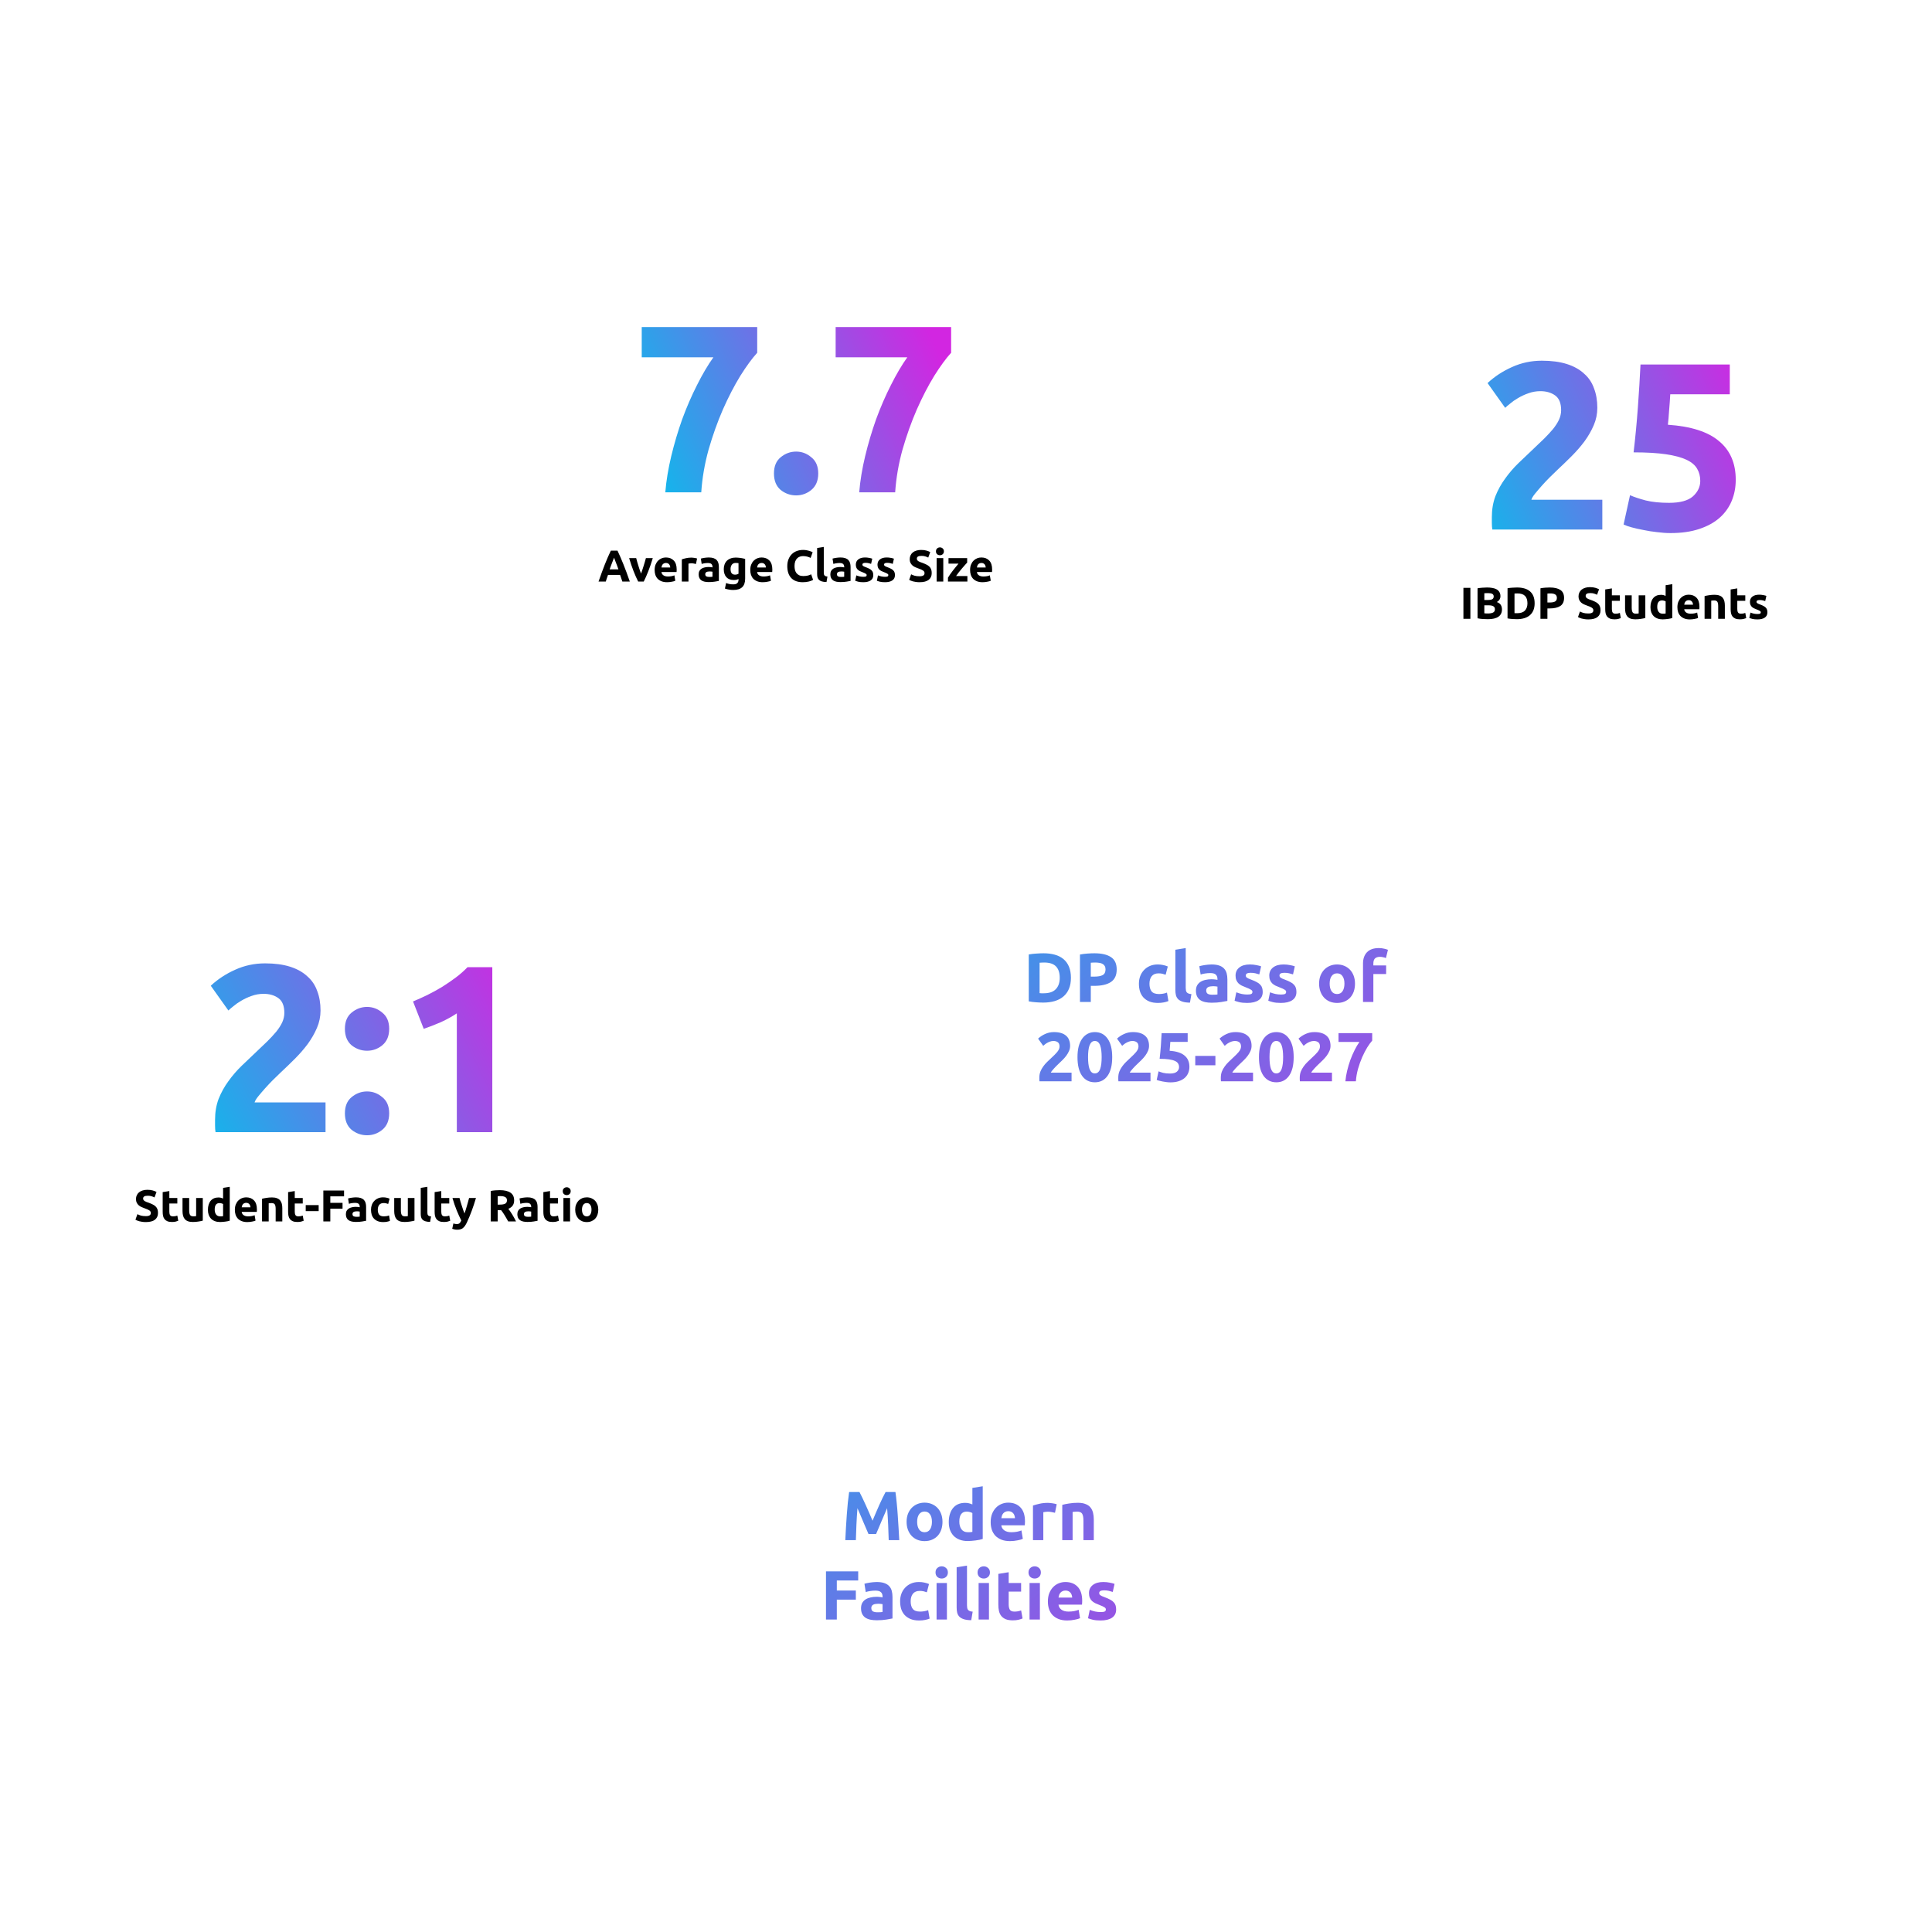 <svg width="779" height="779" viewBox="0 0 779 779" fill="none" xmlns="http://www.w3.org/2000/svg">
<g filter="url(#filter0_d_282_230)">
<rect x="38" y="321" width="220" height="220" rx="20" fill="white"/>
<path d="M129.241 407.444C129.241 409.876 128.761 412.212 127.801 414.452C126.841 416.692 125.593 418.868 124.057 420.98C122.521 423.028 120.793 425.012 118.873 426.932C116.953 428.852 115.065 430.676 113.209 432.404C112.249 433.3 111.193 434.324 110.041 435.476C108.953 436.564 107.897 437.684 106.873 438.836C105.849 439.988 104.921 441.076 104.089 442.1C103.321 443.06 102.841 443.86 102.649 444.5H131.257V456.5H86.905C86.777 455.796 86.713 454.9 86.713 453.812C86.713 452.724 86.713 451.956 86.713 451.508C86.713 448.436 87.193 445.62 88.153 443.06C89.177 440.5 90.489 438.132 92.089 435.956C93.689 433.716 95.481 431.636 97.465 429.716C99.513 427.796 101.529 425.876 103.513 423.956C105.049 422.484 106.489 421.108 107.833 419.828C109.177 418.484 110.361 417.204 111.385 415.988C112.409 414.708 113.209 413.46 113.785 412.244C114.361 410.964 114.649 409.684 114.649 408.404C114.649 405.588 113.849 403.604 112.249 402.452C110.649 401.3 108.665 400.724 106.297 400.724C104.569 400.724 102.937 401.012 101.401 401.588C99.929 402.1 98.553 402.74 97.273 403.508C96.057 404.212 95.001 404.948 94.105 405.716C93.209 406.42 92.537 406.996 92.089 407.444L84.985 397.46C87.801 394.836 91.065 392.692 94.777 391.028C98.553 389.3 102.585 388.436 106.873 388.436C110.777 388.436 114.137 388.884 116.953 389.78C119.769 390.676 122.073 391.956 123.865 393.62C125.721 395.22 127.065 397.204 127.897 399.572C128.793 401.876 129.241 404.5 129.241 407.444ZM156.924 414.836C156.924 417.716 155.996 419.924 154.14 421.46C152.348 422.932 150.3 423.668 147.996 423.668C145.692 423.668 143.612 422.932 141.756 421.46C139.964 419.924 139.068 417.716 139.068 414.836C139.068 411.956 139.964 409.78 141.756 408.308C143.612 406.772 145.692 406.004 147.996 406.004C150.3 406.004 152.348 406.772 154.14 408.308C155.996 409.78 156.924 411.956 156.924 414.836ZM156.924 448.916C156.924 451.796 155.996 454.004 154.14 455.54C152.348 457.012 150.3 457.748 147.996 457.748C145.692 457.748 143.612 457.012 141.756 455.54C139.964 454.004 139.068 451.796 139.068 448.916C139.068 446.036 139.964 443.86 141.756 442.388C143.612 440.852 145.692 440.084 147.996 440.084C150.3 440.084 152.348 440.852 154.14 442.388C155.996 443.86 156.924 446.036 156.924 448.916ZM166.533 403.796C168.389 403.028 170.309 402.164 172.293 401.204C174.341 400.18 176.325 399.092 178.245 397.94C180.165 396.724 181.989 395.476 183.717 394.196C185.509 392.852 187.109 391.444 188.517 389.972H198.501V456.5H184.197V408.596C182.277 409.876 180.133 411.06 177.765 412.148C175.397 413.172 173.093 414.068 170.853 414.836L166.533 403.796Z" fill="url(#paint0_linear_282_230)"/>
<path d="M58.79 490.358C59.186 490.358 59.51 490.328 59.762 490.268C60.026 490.196 60.236 490.106 60.392 489.998C60.548 489.878 60.656 489.74 60.716 489.584C60.776 489.428 60.806 489.254 60.806 489.062C60.806 488.654 60.614 488.318 60.23 488.054C59.846 487.778 59.186 487.484 58.25 487.172C57.842 487.028 57.434 486.866 57.026 486.686C56.618 486.494 56.252 486.26 55.928 485.984C55.604 485.696 55.34 485.354 55.136 484.958C54.932 484.55 54.83 484.058 54.83 483.482C54.83 482.906 54.938 482.39 55.154 481.934C55.37 481.466 55.676 481.07 56.072 480.746C56.468 480.422 56.948 480.176 57.512 480.008C58.076 479.828 58.712 479.738 59.42 479.738C60.26 479.738 60.986 479.828 61.598 480.008C62.21 480.188 62.714 480.386 63.11 480.602L62.3 482.816C61.952 482.636 61.562 482.48 61.13 482.348C60.71 482.204 60.2 482.132 59.6 482.132C58.928 482.132 58.442 482.228 58.142 482.42C57.854 482.6 57.71 482.882 57.71 483.266C57.71 483.494 57.764 483.686 57.872 483.842C57.98 483.998 58.13 484.142 58.322 484.274C58.526 484.394 58.754 484.508 59.006 484.616C59.27 484.712 59.558 484.814 59.87 484.922C60.518 485.162 61.082 485.402 61.562 485.642C62.042 485.87 62.438 486.14 62.75 486.452C63.074 486.764 63.314 487.13 63.47 487.55C63.626 487.97 63.704 488.48 63.704 489.08C63.704 490.244 63.296 491.15 62.48 491.798C61.664 492.434 60.434 492.752 58.79 492.752C58.238 492.752 57.74 492.716 57.296 492.644C56.852 492.584 56.456 492.506 56.108 492.41C55.772 492.314 55.478 492.212 55.226 492.104C54.986 491.996 54.782 491.894 54.614 491.798L55.406 489.566C55.778 489.77 56.234 489.956 56.774 490.124C57.326 490.28 57.998 490.358 58.79 490.358ZM65.595 480.674L68.277 480.242V483.032H71.499V485.264H68.277V488.594C68.277 489.158 68.373 489.608 68.565 489.944C68.769 490.28 69.171 490.448 69.771 490.448C70.059 490.448 70.353 490.424 70.653 490.376C70.965 490.316 71.247 490.238 71.499 490.142L71.877 492.23C71.553 492.362 71.193 492.476 70.797 492.572C70.401 492.668 69.915 492.716 69.339 492.716C68.607 492.716 68.001 492.62 67.521 492.428C67.041 492.224 66.657 491.948 66.369 491.6C66.081 491.24 65.877 490.808 65.757 490.304C65.649 489.8 65.595 489.242 65.595 488.63V480.674ZM81.765 492.176C81.309 492.308 80.721 492.428 80.001 492.536C79.281 492.656 78.525 492.716 77.733 492.716C76.929 492.716 76.257 492.608 75.717 492.392C75.189 492.176 74.769 491.876 74.457 491.492C74.145 491.096 73.923 490.628 73.791 490.088C73.659 489.548 73.593 488.954 73.593 488.306V483.032H76.275V487.982C76.275 488.846 76.389 489.47 76.617 489.854C76.845 490.238 77.271 490.43 77.895 490.43C78.087 490.43 78.291 490.424 78.507 490.412C78.723 490.388 78.915 490.364 79.083 490.34V483.032H81.765V492.176ZM86.569 487.694C86.569 488.522 86.754 489.188 87.126 489.692C87.499 490.196 88.05 490.448 88.782 490.448C89.022 490.448 89.245 490.442 89.448 490.43C89.653 490.406 89.82 490.382 89.953 490.358V485.48C89.784 485.372 89.562 485.282 89.287 485.21C89.022 485.138 88.752 485.102 88.477 485.102C87.204 485.102 86.569 485.966 86.569 487.694ZM92.635 492.194C92.394 492.266 92.118 492.338 91.806 492.41C91.495 492.47 91.165 492.524 90.817 492.572C90.481 492.62 90.132 492.656 89.772 492.68C89.424 492.716 89.088 492.734 88.764 492.734C87.984 492.734 87.288 492.62 86.677 492.392C86.064 492.164 85.549 491.84 85.129 491.42C84.709 490.988 84.385 490.472 84.156 489.872C83.941 489.26 83.832 488.576 83.832 487.82C83.832 487.052 83.928 486.362 84.121 485.75C84.312 485.126 84.588 484.598 84.948 484.166C85.308 483.734 85.746 483.404 86.263 483.176C86.79 482.948 87.391 482.834 88.062 482.834C88.434 482.834 88.764 482.87 89.052 482.942C89.353 483.014 89.653 483.116 89.953 483.248V478.964L92.635 478.532V492.194ZM94.696 487.838C94.696 486.998 94.822 486.266 95.074 485.642C95.338 485.006 95.68 484.478 96.1 484.058C96.52 483.638 97 483.32 97.54 483.104C98.092 482.888 98.656 482.78 99.232 482.78C100.576 482.78 101.638 483.194 102.418 484.022C103.198 484.838 103.588 486.044 103.588 487.64C103.588 487.796 103.582 487.97 103.57 488.162C103.558 488.342 103.546 488.504 103.534 488.648H97.45C97.51 489.2 97.768 489.638 98.224 489.962C98.68 490.286 99.292 490.448 100.06 490.448C100.552 490.448 101.032 490.406 101.5 490.322C101.98 490.226 102.37 490.112 102.67 489.98L103.03 492.158C102.886 492.23 102.694 492.302 102.454 492.374C102.214 492.446 101.944 492.506 101.644 492.554C101.356 492.614 101.044 492.662 100.708 492.698C100.372 492.734 100.036 492.752 99.7 492.752C98.848 492.752 98.104 492.626 97.468 492.374C96.844 492.122 96.322 491.78 95.902 491.348C95.494 490.904 95.188 490.382 94.984 489.782C94.792 489.182 94.696 488.534 94.696 487.838ZM100.996 486.812C100.984 486.584 100.942 486.362 100.87 486.146C100.81 485.93 100.708 485.738 100.564 485.57C100.432 485.402 100.258 485.264 100.042 485.156C99.838 485.048 99.58 484.994 99.268 484.994C98.968 484.994 98.71 485.048 98.494 485.156C98.278 485.252 98.098 485.384 97.954 485.552C97.81 485.72 97.696 485.918 97.612 486.146C97.54 486.362 97.486 486.584 97.45 486.812H100.996ZM105.657 483.356C106.113 483.224 106.701 483.104 107.421 482.996C108.141 482.876 108.897 482.816 109.689 482.816C110.493 482.816 111.159 482.924 111.687 483.14C112.227 483.344 112.653 483.638 112.965 484.022C113.277 484.406 113.499 484.862 113.631 485.39C113.763 485.918 113.829 486.506 113.829 487.154V492.5H111.147V487.478C111.147 486.614 111.033 486.002 110.805 485.642C110.577 485.282 110.151 485.102 109.527 485.102C109.335 485.102 109.131 485.114 108.915 485.138C108.699 485.15 108.507 485.168 108.339 485.192V492.5H105.657V483.356ZM116.167 480.674L118.849 480.242V483.032H122.071V485.264H118.849V488.594C118.849 489.158 118.945 489.608 119.137 489.944C119.341 490.28 119.743 490.448 120.343 490.448C120.631 490.448 120.925 490.424 121.225 490.376C121.537 490.316 121.819 490.238 122.071 490.142L122.449 492.23C122.125 492.362 121.765 492.476 121.369 492.572C120.973 492.668 120.487 492.716 119.911 492.716C119.179 492.716 118.573 492.62 118.093 492.428C117.613 492.224 117.229 491.948 116.941 491.6C116.653 491.24 116.449 490.808 116.329 490.304C116.221 489.8 116.167 489.242 116.167 488.63V480.674ZM123.269 485.912H128.489V488.342H123.269V485.912ZM130.377 492.5V480.026H138.729V482.384H133.185V484.994H138.117V487.352H133.185V492.5H130.377ZM143.711 490.628C143.975 490.628 144.227 490.622 144.467 490.61C144.707 490.598 144.899 490.58 145.043 490.556V488.522C144.935 488.498 144.773 488.474 144.557 488.45C144.341 488.426 144.143 488.414 143.963 488.414C143.711 488.414 143.471 488.432 143.243 488.468C143.027 488.492 142.835 488.546 142.667 488.63C142.499 488.714 142.367 488.828 142.271 488.972C142.175 489.116 142.127 489.296 142.127 489.512C142.127 489.932 142.265 490.226 142.541 490.394C142.829 490.55 143.219 490.628 143.711 490.628ZM143.495 482.78C144.287 482.78 144.947 482.87 145.475 483.05C146.003 483.23 146.423 483.488 146.735 483.824C147.059 484.16 147.287 484.568 147.419 485.048C147.551 485.528 147.617 486.062 147.617 486.65V492.23C147.233 492.314 146.699 492.41 146.015 492.518C145.331 492.638 144.503 492.698 143.531 492.698C142.919 492.698 142.361 492.644 141.857 492.536C141.365 492.428 140.939 492.254 140.579 492.014C140.219 491.762 139.943 491.438 139.751 491.042C139.559 490.646 139.463 490.16 139.463 489.584C139.463 489.032 139.571 488.564 139.787 488.18C140.015 487.796 140.315 487.49 140.687 487.262C141.059 487.034 141.485 486.872 141.965 486.776C142.445 486.668 142.943 486.614 143.459 486.614C143.807 486.614 144.113 486.632 144.377 486.668C144.653 486.692 144.875 486.728 145.043 486.776V486.524C145.043 486.068 144.905 485.702 144.629 485.426C144.353 485.15 143.873 485.012 143.189 485.012C142.733 485.012 142.283 485.048 141.839 485.12C141.395 485.18 141.011 485.27 140.687 485.39L140.345 483.23C140.501 483.182 140.693 483.134 140.921 483.086C141.161 483.026 141.419 482.978 141.695 482.942C141.971 482.894 142.259 482.858 142.559 482.834C142.871 482.798 143.183 482.78 143.495 482.78ZM149.592 487.766C149.592 487.082 149.7 486.44 149.916 485.84C150.144 485.228 150.468 484.7 150.888 484.256C151.308 483.8 151.818 483.44 152.418 483.176C153.018 482.912 153.702 482.78 154.47 482.78C154.974 482.78 155.436 482.828 155.856 482.924C156.276 483.008 156.684 483.134 157.08 483.302L156.522 485.444C156.27 485.348 155.994 485.264 155.694 485.192C155.394 485.12 155.058 485.084 154.686 485.084C153.894 485.084 153.3 485.33 152.904 485.822C152.52 486.314 152.328 486.962 152.328 487.766C152.328 488.618 152.508 489.278 152.868 489.746C153.24 490.214 153.882 490.448 154.794 490.448C155.118 490.448 155.466 490.418 155.838 490.358C156.21 490.298 156.552 490.202 156.864 490.07L157.242 492.266C156.93 492.398 156.54 492.512 156.072 492.608C155.604 492.704 155.088 492.752 154.524 492.752C153.66 492.752 152.916 492.626 152.292 492.374C151.668 492.11 151.152 491.756 150.744 491.312C150.348 490.868 150.054 490.346 149.862 489.746C149.682 489.134 149.592 488.474 149.592 487.766ZM167.124 492.176C166.668 492.308 166.08 492.428 165.36 492.536C164.64 492.656 163.884 492.716 163.092 492.716C162.288 492.716 161.616 492.608 161.076 492.392C160.548 492.176 160.128 491.876 159.816 491.492C159.504 491.096 159.282 490.628 159.15 490.088C159.018 489.548 158.952 488.954 158.952 488.306V483.032H161.634V487.982C161.634 488.846 161.748 489.47 161.976 489.854C162.204 490.238 162.63 490.43 163.254 490.43C163.446 490.43 163.65 490.424 163.866 490.412C164.082 490.388 164.274 490.364 164.442 490.34V483.032H167.124V492.176ZM173.422 492.68C172.642 492.668 172.006 492.584 171.514 492.428C171.034 492.272 170.65 492.056 170.362 491.78C170.086 491.492 169.894 491.15 169.786 490.754C169.69 490.346 169.642 489.89 169.642 489.386V478.964L172.324 478.532V488.846C172.324 489.086 172.342 489.302 172.378 489.494C172.414 489.686 172.48 489.848 172.576 489.98C172.684 490.112 172.834 490.22 173.026 490.304C173.218 490.388 173.476 490.442 173.8 490.466L173.422 492.68ZM175.247 480.674L177.929 480.242V483.032H181.151V485.264H177.929V488.594C177.929 489.158 178.025 489.608 178.217 489.944C178.421 490.28 178.823 490.448 179.423 490.448C179.711 490.448 180.005 490.424 180.305 490.376C180.617 490.316 180.899 490.238 181.151 490.142L181.529 492.23C181.205 492.362 180.845 492.476 180.449 492.572C180.053 492.668 179.567 492.716 178.991 492.716C178.259 492.716 177.653 492.62 177.173 492.428C176.693 492.224 176.309 491.948 176.021 491.6C175.733 491.24 175.529 490.808 175.409 490.304C175.301 489.8 175.247 489.242 175.247 488.63V480.674ZM191.917 483.032C191.377 484.856 190.813 486.566 190.225 488.162C189.637 489.758 188.995 491.306 188.299 492.806C188.047 493.346 187.795 493.802 187.543 494.174C187.291 494.558 187.015 494.87 186.715 495.11C186.415 495.362 186.073 495.542 185.689 495.65C185.317 495.77 184.879 495.83 184.375 495.83C183.955 495.83 183.565 495.788 183.205 495.704C182.857 495.632 182.569 495.548 182.341 495.452L182.809 493.31C183.085 493.406 183.331 493.472 183.547 493.508C183.763 493.544 183.991 493.562 184.231 493.562C184.711 493.562 185.077 493.43 185.329 493.166C185.593 492.914 185.815 492.56 185.995 492.104C185.383 490.904 184.771 489.56 184.159 488.072C183.547 486.572 182.971 484.892 182.431 483.032H185.275C185.395 483.5 185.533 484.01 185.689 484.562C185.857 485.102 186.031 485.654 186.211 486.218C186.391 486.77 186.571 487.31 186.751 487.838C186.943 488.366 187.123 488.846 187.291 489.278C187.447 488.846 187.609 488.366 187.777 487.838C187.945 487.31 188.107 486.77 188.263 486.218C188.431 485.654 188.587 485.102 188.731 484.562C188.887 484.01 189.025 483.5 189.145 483.032H191.917ZM201.513 479.882C203.385 479.882 204.819 480.218 205.815 480.89C206.811 481.55 207.309 482.582 207.309 483.986C207.309 484.862 207.105 485.576 206.697 486.128C206.301 486.668 205.725 487.094 204.969 487.406C205.221 487.718 205.485 488.078 205.761 488.486C206.037 488.882 206.307 489.302 206.571 489.746C206.847 490.178 207.111 490.634 207.363 491.114C207.615 491.582 207.849 492.044 208.065 492.5H204.915C204.687 492.092 204.453 491.678 204.213 491.258C203.985 490.838 203.745 490.43 203.493 490.034C203.253 489.638 203.013 489.266 202.773 488.918C202.533 488.558 202.293 488.234 202.053 487.946H200.667V492.5H197.859V480.206C198.471 480.086 199.101 480.002 199.749 479.954C200.409 479.906 200.997 479.882 201.513 479.882ZM201.675 482.276C201.471 482.276 201.285 482.282 201.117 482.294C200.961 482.306 200.811 482.318 200.667 482.33V485.714H201.459C202.515 485.714 203.271 485.582 203.727 485.318C204.183 485.054 204.411 484.604 204.411 483.968C204.411 483.356 204.177 482.924 203.709 482.672C203.253 482.408 202.575 482.276 201.675 482.276ZM212.846 490.628C213.11 490.628 213.362 490.622 213.602 490.61C213.842 490.598 214.034 490.58 214.178 490.556V488.522C214.07 488.498 213.908 488.474 213.692 488.45C213.476 488.426 213.278 488.414 213.098 488.414C212.846 488.414 212.606 488.432 212.378 488.468C212.162 488.492 211.97 488.546 211.802 488.63C211.634 488.714 211.502 488.828 211.406 488.972C211.31 489.116 211.262 489.296 211.262 489.512C211.262 489.932 211.4 490.226 211.676 490.394C211.964 490.55 212.354 490.628 212.846 490.628ZM212.63 482.78C213.422 482.78 214.082 482.87 214.61 483.05C215.138 483.23 215.558 483.488 215.87 483.824C216.194 484.16 216.422 484.568 216.554 485.048C216.686 485.528 216.752 486.062 216.752 486.65V492.23C216.368 492.314 215.834 492.41 215.15 492.518C214.466 492.638 213.638 492.698 212.666 492.698C212.054 492.698 211.496 492.644 210.992 492.536C210.5 492.428 210.074 492.254 209.714 492.014C209.354 491.762 209.078 491.438 208.886 491.042C208.694 490.646 208.598 490.16 208.598 489.584C208.598 489.032 208.706 488.564 208.922 488.18C209.15 487.796 209.45 487.49 209.822 487.262C210.194 487.034 210.62 486.872 211.1 486.776C211.58 486.668 212.078 486.614 212.594 486.614C212.942 486.614 213.248 486.632 213.512 486.668C213.788 486.692 214.01 486.728 214.178 486.776V486.524C214.178 486.068 214.04 485.702 213.764 485.426C213.488 485.15 213.008 485.012 212.324 485.012C211.868 485.012 211.418 485.048 210.974 485.12C210.53 485.18 210.146 485.27 209.822 485.39L209.48 483.23C209.636 483.182 209.828 483.134 210.056 483.086C210.296 483.026 210.554 482.978 210.83 482.942C211.106 482.894 211.394 482.858 211.694 482.834C212.006 482.798 212.318 482.78 212.63 482.78ZM219.087 480.674L221.769 480.242V483.032H224.991V485.264H221.769V488.594C221.769 489.158 221.865 489.608 222.057 489.944C222.261 490.28 222.663 490.448 223.263 490.448C223.551 490.448 223.845 490.424 224.145 490.376C224.457 490.316 224.739 490.238 224.991 490.142L225.369 492.23C225.045 492.362 224.685 492.476 224.289 492.572C223.893 492.668 223.407 492.716 222.831 492.716C222.099 492.716 221.493 492.62 221.013 492.428C220.533 492.224 220.149 491.948 219.861 491.6C219.573 491.24 219.369 490.808 219.249 490.304C219.141 489.8 219.087 489.242 219.087 488.63V480.674ZM229.857 492.5H227.175V483.032H229.857V492.5ZM230.109 480.296C230.109 480.788 229.947 481.178 229.623 481.466C229.311 481.742 228.939 481.88 228.507 481.88C228.075 481.88 227.697 481.742 227.373 481.466C227.061 481.178 226.905 480.788 226.905 480.296C226.905 479.804 227.061 479.42 227.373 479.144C227.697 478.856 228.075 478.712 228.507 478.712C228.939 478.712 229.311 478.856 229.623 479.144C229.947 479.42 230.109 479.804 230.109 480.296ZM241.234 487.748C241.234 488.492 241.126 489.176 240.91 489.8C240.694 490.412 240.382 490.94 239.974 491.384C239.566 491.816 239.074 492.152 238.498 492.392C237.934 492.632 237.298 492.752 236.59 492.752C235.894 492.752 235.258 492.632 234.682 492.392C234.118 492.152 233.632 491.816 233.224 491.384C232.816 490.94 232.498 490.412 232.27 489.8C232.042 489.176 231.928 488.492 231.928 487.748C231.928 487.004 232.042 486.326 232.27 485.714C232.51 485.102 232.834 484.58 233.242 484.148C233.662 483.716 234.154 483.38 234.718 483.14C235.294 482.9 235.918 482.78 236.59 482.78C237.274 482.78 237.898 482.9 238.462 483.14C239.038 483.38 239.53 483.716 239.938 484.148C240.346 484.58 240.664 485.102 240.892 485.714C241.12 486.326 241.234 487.004 241.234 487.748ZM238.498 487.748C238.498 486.92 238.33 486.272 237.994 485.804C237.67 485.324 237.202 485.084 236.59 485.084C235.978 485.084 235.504 485.324 235.168 485.804C234.832 486.272 234.664 486.92 234.664 487.748C234.664 488.576 234.832 489.236 235.168 489.728C235.504 490.208 235.978 490.448 236.59 490.448C237.202 490.448 237.67 490.208 237.994 489.728C238.33 489.236 238.498 488.576 238.498 487.748Z" fill="black"/>
</g>
<g filter="url(#filter1_d_282_230)">
<rect x="231" y="83" width="180" height="180" rx="20" fill="white"/>
<path d="M268.257 198.5C268.641 193.828 269.441 188.964 270.657 183.908C271.873 178.852 273.345 173.892 275.073 169.028C276.865 164.164 278.849 159.588 281.025 155.3C283.201 150.948 285.409 147.204 287.649 144.068H258.753V131.876H305.313V142.244C303.265 144.484 300.993 147.588 298.497 151.556C296.065 155.524 293.729 160.036 291.489 165.092C289.313 170.084 287.393 175.46 285.729 181.22C284.129 186.98 283.137 192.74 282.753 198.5H268.257ZM329.924 190.916C329.924 193.796 328.996 196.004 327.14 197.54C325.348 199.012 323.3 199.748 320.996 199.748C318.692 199.748 316.612 199.012 314.756 197.54C312.964 196.004 312.068 193.796 312.068 190.916C312.068 188.036 312.964 185.86 314.756 184.388C316.612 182.852 318.692 182.084 320.996 182.084C323.3 182.084 325.348 182.852 327.14 184.388C328.996 185.86 329.924 188.036 329.924 190.916ZM346.445 198.5C346.829 193.828 347.629 188.964 348.845 183.908C350.061 178.852 351.533 173.892 353.261 169.028C355.053 164.164 357.037 159.588 359.213 155.3C361.389 150.948 363.597 147.204 365.837 144.068H336.941V131.876H383.5V142.244C381.453 144.484 379.181 147.588 376.685 151.556C374.253 155.524 371.917 160.036 369.677 165.092C367.501 170.084 365.581 175.46 363.917 181.22C362.317 186.98 361.325 192.74 360.941 198.5H346.445Z" fill="url(#paint1_linear_282_230)"/>
<path d="M250.943 234.5C250.811 234.068 250.661 233.624 250.493 233.168C250.337 232.712 250.181 232.256 250.025 231.8H245.165C245.009 232.256 244.847 232.712 244.679 233.168C244.523 233.624 244.379 234.068 244.247 234.5H241.331C241.799 233.156 242.243 231.914 242.663 230.774C243.083 229.634 243.491 228.56 243.887 227.552C244.295 226.544 244.691 225.59 245.075 224.69C245.471 223.778 245.879 222.89 246.299 222.026H248.981C249.389 222.89 249.791 223.778 250.187 224.69C250.583 225.59 250.979 226.544 251.375 227.552C251.783 228.56 252.197 229.634 252.617 230.774C253.037 231.914 253.481 233.156 253.949 234.5H250.943ZM247.577 224.852C247.517 225.032 247.427 225.278 247.307 225.59C247.187 225.902 247.049 226.262 246.893 226.67C246.737 227.078 246.563 227.528 246.371 228.02C246.191 228.512 246.005 229.028 245.813 229.568H249.359C249.167 229.028 248.981 228.512 248.801 228.02C248.621 227.528 248.447 227.078 248.279 226.67C248.123 226.262 247.985 225.902 247.865 225.59C247.745 225.278 247.649 225.032 247.577 224.852ZM257.325 234.5C256.713 233.3 256.089 231.896 255.453 230.288C254.829 228.68 254.235 226.928 253.671 225.032H256.515C256.635 225.5 256.773 226.01 256.929 226.562C257.097 227.102 257.265 227.654 257.433 228.218C257.613 228.77 257.787 229.31 257.955 229.838C258.135 230.366 258.309 230.846 258.477 231.278C258.633 230.846 258.801 230.366 258.981 229.838C259.161 229.31 259.335 228.77 259.503 228.218C259.683 227.654 259.851 227.102 260.007 226.562C260.175 226.01 260.319 225.5 260.439 225.032H263.211C262.647 226.928 262.047 228.68 261.411 230.288C260.787 231.896 260.169 233.3 259.557 234.5H257.325ZM263.952 229.838C263.952 228.998 264.078 228.266 264.33 227.642C264.594 227.006 264.936 226.478 265.356 226.058C265.776 225.638 266.256 225.32 266.796 225.104C267.348 224.888 267.912 224.78 268.488 224.78C269.832 224.78 270.894 225.194 271.674 226.022C272.454 226.838 272.844 228.044 272.844 229.64C272.844 229.796 272.838 229.97 272.826 230.162C272.814 230.342 272.802 230.504 272.79 230.648H266.706C266.766 231.2 267.024 231.638 267.48 231.962C267.936 232.286 268.548 232.448 269.316 232.448C269.808 232.448 270.288 232.406 270.756 232.322C271.236 232.226 271.626 232.112 271.926 231.98L272.286 234.158C272.142 234.23 271.95 234.302 271.71 234.374C271.47 234.446 271.2 234.506 270.9 234.554C270.612 234.614 270.3 234.662 269.964 234.698C269.628 234.734 269.292 234.752 268.956 234.752C268.104 234.752 267.36 234.626 266.724 234.374C266.1 234.122 265.578 233.78 265.158 233.348C264.75 232.904 264.444 232.382 264.24 231.782C264.048 231.182 263.952 230.534 263.952 229.838ZM270.252 228.812C270.24 228.584 270.198 228.362 270.126 228.146C270.066 227.93 269.964 227.738 269.82 227.57C269.688 227.402 269.514 227.264 269.298 227.156C269.094 227.048 268.836 226.994 268.524 226.994C268.224 226.994 267.966 227.048 267.75 227.156C267.534 227.252 267.354 227.384 267.21 227.552C267.066 227.72 266.952 227.918 266.868 228.146C266.796 228.362 266.742 228.584 266.706 228.812H270.252ZM280.619 227.408C280.379 227.348 280.097 227.288 279.773 227.228C279.449 227.156 279.101 227.12 278.729 227.12C278.561 227.12 278.357 227.138 278.117 227.174C277.889 227.198 277.715 227.228 277.595 227.264V234.5H274.913V225.536C275.393 225.368 275.957 225.212 276.605 225.068C277.265 224.912 277.997 224.834 278.801 224.834C278.945 224.834 279.119 224.846 279.323 224.87C279.527 224.882 279.731 224.906 279.935 224.942C280.139 224.966 280.343 225.002 280.547 225.05C280.751 225.086 280.925 225.134 281.069 225.194L280.619 227.408ZM285.949 232.628C286.213 232.628 286.465 232.622 286.705 232.61C286.945 232.598 287.137 232.58 287.281 232.556V230.522C287.173 230.498 287.011 230.474 286.795 230.45C286.579 230.426 286.381 230.414 286.201 230.414C285.949 230.414 285.709 230.432 285.481 230.468C285.265 230.492 285.073 230.546 284.905 230.63C284.737 230.714 284.605 230.828 284.509 230.972C284.413 231.116 284.365 231.296 284.365 231.512C284.365 231.932 284.503 232.226 284.779 232.394C285.067 232.55 285.457 232.628 285.949 232.628ZM285.733 224.78C286.525 224.78 287.185 224.87 287.713 225.05C288.241 225.23 288.661 225.488 288.973 225.824C289.297 226.16 289.525 226.568 289.657 227.048C289.789 227.528 289.855 228.062 289.855 228.65V234.23C289.471 234.314 288.937 234.41 288.253 234.518C287.569 234.638 286.741 234.698 285.769 234.698C285.157 234.698 284.599 234.644 284.095 234.536C283.603 234.428 283.177 234.254 282.817 234.014C282.457 233.762 282.181 233.438 281.989 233.042C281.797 232.646 281.701 232.16 281.701 231.584C281.701 231.032 281.809 230.564 282.025 230.18C282.253 229.796 282.553 229.49 282.925 229.262C283.297 229.034 283.723 228.872 284.203 228.776C284.683 228.668 285.181 228.614 285.697 228.614C286.045 228.614 286.351 228.632 286.615 228.668C286.891 228.692 287.113 228.728 287.281 228.776V228.524C287.281 228.068 287.143 227.702 286.867 227.426C286.591 227.15 286.111 227.012 285.427 227.012C284.971 227.012 284.521 227.048 284.077 227.12C283.633 227.18 283.249 227.27 282.925 227.39L282.583 225.23C282.739 225.182 282.931 225.134 283.159 225.086C283.399 225.026 283.657 224.978 283.933 224.942C284.209 224.894 284.497 224.858 284.797 224.834C285.109 224.798 285.421 224.78 285.733 224.78ZM294.567 229.46C294.567 230.96 295.173 231.71 296.385 231.71C296.661 231.71 296.919 231.674 297.159 231.602C297.399 231.53 297.603 231.446 297.771 231.35V227.066C297.639 227.042 297.483 227.024 297.303 227.012C297.123 226.988 296.913 226.976 296.673 226.976C295.965 226.976 295.437 227.21 295.089 227.678C294.741 228.146 294.567 228.74 294.567 229.46ZM300.453 233.312C300.453 234.86 300.057 236.006 299.265 236.75C298.485 237.506 297.273 237.884 295.629 237.884C295.053 237.884 294.477 237.83 293.901 237.722C293.325 237.626 292.791 237.494 292.299 237.326L292.767 235.076C293.187 235.244 293.625 235.376 294.081 235.472C294.549 235.568 295.077 235.616 295.665 235.616C296.433 235.616 296.973 235.448 297.285 235.112C297.609 234.776 297.771 234.344 297.771 233.816V233.474C297.483 233.606 297.183 233.708 296.871 233.78C296.571 233.84 296.241 233.87 295.881 233.87C294.573 233.87 293.571 233.486 292.875 232.718C292.179 231.938 291.831 230.852 291.831 229.46C291.831 228.764 291.939 228.134 292.155 227.57C292.371 226.994 292.683 226.502 293.091 226.094C293.511 225.686 294.021 225.374 294.621 225.158C295.221 224.93 295.899 224.816 296.655 224.816C296.979 224.816 297.309 224.834 297.645 224.87C297.993 224.894 298.335 224.93 298.671 224.978C299.007 225.026 299.325 225.086 299.625 225.158C299.937 225.218 300.213 225.284 300.453 225.356V233.312ZM302.518 229.838C302.518 228.998 302.644 228.266 302.896 227.642C303.16 227.006 303.502 226.478 303.922 226.058C304.342 225.638 304.822 225.32 305.362 225.104C305.914 224.888 306.478 224.78 307.054 224.78C308.398 224.78 309.46 225.194 310.24 226.022C311.02 226.838 311.41 228.044 311.41 229.64C311.41 229.796 311.404 229.97 311.392 230.162C311.38 230.342 311.368 230.504 311.356 230.648H305.272C305.332 231.2 305.59 231.638 306.046 231.962C306.502 232.286 307.114 232.448 307.882 232.448C308.374 232.448 308.854 232.406 309.322 232.322C309.802 232.226 310.192 232.112 310.492 231.98L310.852 234.158C310.708 234.23 310.516 234.302 310.276 234.374C310.036 234.446 309.766 234.506 309.466 234.554C309.178 234.614 308.866 234.662 308.53 234.698C308.194 234.734 307.858 234.752 307.522 234.752C306.67 234.752 305.926 234.626 305.29 234.374C304.666 234.122 304.144 233.78 303.724 233.348C303.316 232.904 303.01 232.382 302.806 231.782C302.614 231.182 302.518 230.534 302.518 229.838ZM308.818 228.812C308.806 228.584 308.764 228.362 308.692 228.146C308.632 227.93 308.53 227.738 308.386 227.57C308.254 227.402 308.08 227.264 307.864 227.156C307.66 227.048 307.402 226.994 307.09 226.994C306.79 226.994 306.532 227.048 306.316 227.156C306.1 227.252 305.92 227.384 305.776 227.552C305.632 227.72 305.518 227.918 305.434 228.146C305.362 228.362 305.308 228.584 305.272 228.812H308.818ZM323.672 234.752C321.644 234.752 320.096 234.188 319.028 233.06C317.972 231.932 317.444 230.33 317.444 228.254C317.444 227.222 317.606 226.304 317.93 225.5C318.254 224.684 318.698 224 319.262 223.448C319.826 222.884 320.498 222.458 321.278 222.17C322.058 221.882 322.904 221.738 323.816 221.738C324.344 221.738 324.824 221.78 325.256 221.864C325.688 221.936 326.066 222.026 326.39 222.134C326.714 222.23 326.984 222.332 327.2 222.44C327.416 222.548 327.572 222.632 327.668 222.692L326.858 224.96C326.474 224.756 326.024 224.582 325.508 224.438C325.004 224.294 324.428 224.222 323.78 224.222C323.348 224.222 322.922 224.294 322.502 224.438C322.094 224.582 321.728 224.816 321.404 225.14C321.092 225.452 320.84 225.86 320.648 226.364C320.456 226.868 320.36 227.48 320.36 228.2C320.36 228.776 320.42 229.316 320.54 229.82C320.672 230.312 320.876 230.738 321.152 231.098C321.44 231.458 321.812 231.746 322.268 231.962C322.724 232.166 323.276 232.268 323.924 232.268C324.332 232.268 324.698 232.244 325.022 232.196C325.346 232.148 325.634 232.094 325.886 232.034C326.138 231.962 326.36 231.884 326.552 231.8C326.744 231.716 326.918 231.638 327.074 231.566L327.848 233.816C327.452 234.056 326.894 234.272 326.174 234.464C325.454 234.656 324.62 234.752 323.672 234.752ZM333.256 234.68C332.476 234.668 331.84 234.584 331.348 234.428C330.868 234.272 330.484 234.056 330.196 233.78C329.92 233.492 329.728 233.15 329.62 232.754C329.524 232.346 329.476 231.89 329.476 231.386V220.964L332.158 220.532V230.846C332.158 231.086 332.176 231.302 332.212 231.494C332.248 231.686 332.314 231.848 332.41 231.98C332.518 232.112 332.668 232.22 332.86 232.304C333.052 232.388 333.31 232.442 333.634 232.466L333.256 234.68ZM339.053 232.628C339.317 232.628 339.569 232.622 339.809 232.61C340.049 232.598 340.241 232.58 340.385 232.556V230.522C340.277 230.498 340.115 230.474 339.899 230.45C339.683 230.426 339.485 230.414 339.305 230.414C339.053 230.414 338.813 230.432 338.585 230.468C338.369 230.492 338.177 230.546 338.009 230.63C337.841 230.714 337.709 230.828 337.613 230.972C337.517 231.116 337.469 231.296 337.469 231.512C337.469 231.932 337.607 232.226 337.883 232.394C338.171 232.55 338.561 232.628 339.053 232.628ZM338.837 224.78C339.629 224.78 340.289 224.87 340.817 225.05C341.345 225.23 341.765 225.488 342.077 225.824C342.401 226.16 342.629 226.568 342.761 227.048C342.893 227.528 342.959 228.062 342.959 228.65V234.23C342.575 234.314 342.041 234.41 341.357 234.518C340.673 234.638 339.845 234.698 338.873 234.698C338.261 234.698 337.703 234.644 337.199 234.536C336.707 234.428 336.281 234.254 335.921 234.014C335.561 233.762 335.285 233.438 335.093 233.042C334.901 232.646 334.805 232.16 334.805 231.584C334.805 231.032 334.913 230.564 335.129 230.18C335.357 229.796 335.657 229.49 336.029 229.262C336.401 229.034 336.827 228.872 337.307 228.776C337.787 228.668 338.285 228.614 338.801 228.614C339.149 228.614 339.455 228.632 339.719 228.668C339.995 228.692 340.217 228.728 340.385 228.776V228.524C340.385 228.068 340.247 227.702 339.971 227.426C339.695 227.15 339.215 227.012 338.531 227.012C338.075 227.012 337.625 227.048 337.181 227.12C336.737 227.18 336.353 227.27 336.029 227.39L335.687 225.23C335.843 225.182 336.035 225.134 336.263 225.086C336.503 225.026 336.761 224.978 337.037 224.942C337.313 224.894 337.601 224.858 337.901 224.834C338.213 224.798 338.525 224.78 338.837 224.78ZM348.102 232.574C348.594 232.574 348.942 232.526 349.146 232.43C349.35 232.334 349.452 232.148 349.452 231.872C349.452 231.656 349.32 231.47 349.056 231.314C348.792 231.146 348.39 230.96 347.85 230.756C347.43 230.6 347.046 230.438 346.698 230.27C346.362 230.102 346.074 229.904 345.834 229.676C345.594 229.436 345.408 229.154 345.276 228.83C345.144 228.506 345.078 228.116 345.078 227.66C345.078 226.772 345.408 226.07 346.068 225.554C346.728 225.038 347.634 224.78 348.786 224.78C349.362 224.78 349.914 224.834 350.442 224.942C350.97 225.038 351.39 225.146 351.702 225.266L351.234 227.354C350.922 227.246 350.58 227.15 350.208 227.066C349.848 226.982 349.44 226.94 348.984 226.94C348.144 226.94 347.724 227.174 347.724 227.642C347.724 227.75 347.742 227.846 347.778 227.93C347.814 228.014 347.886 228.098 347.994 228.182C348.102 228.254 348.246 228.338 348.426 228.434C348.618 228.518 348.858 228.614 349.146 228.722C349.734 228.938 350.22 229.154 350.604 229.37C350.988 229.574 351.288 229.802 351.504 230.054C351.732 230.294 351.888 230.564 351.972 230.864C352.068 231.164 352.116 231.512 352.116 231.908C352.116 232.844 351.762 233.552 351.054 234.032C350.358 234.512 349.368 234.752 348.084 234.752C347.244 234.752 346.542 234.68 345.978 234.536C345.426 234.392 345.042 234.272 344.826 234.176L345.276 231.998C345.732 232.178 346.2 232.322 346.68 232.43C347.16 232.526 347.634 232.574 348.102 232.574ZM356.838 232.574C357.33 232.574 357.678 232.526 357.882 232.43C358.086 232.334 358.188 232.148 358.188 231.872C358.188 231.656 358.056 231.47 357.792 231.314C357.528 231.146 357.126 230.96 356.586 230.756C356.166 230.6 355.782 230.438 355.434 230.27C355.098 230.102 354.81 229.904 354.57 229.676C354.33 229.436 354.144 229.154 354.012 228.83C353.88 228.506 353.814 228.116 353.814 227.66C353.814 226.772 354.144 226.07 354.804 225.554C355.464 225.038 356.37 224.78 357.522 224.78C358.098 224.78 358.65 224.834 359.178 224.942C359.706 225.038 360.126 225.146 360.438 225.266L359.97 227.354C359.658 227.246 359.316 227.15 358.944 227.066C358.584 226.982 358.176 226.94 357.72 226.94C356.88 226.94 356.46 227.174 356.46 227.642C356.46 227.75 356.478 227.846 356.514 227.93C356.55 228.014 356.622 228.098 356.73 228.182C356.838 228.254 356.982 228.338 357.162 228.434C357.354 228.518 357.594 228.614 357.882 228.722C358.47 228.938 358.956 229.154 359.34 229.37C359.724 229.574 360.024 229.802 360.24 230.054C360.468 230.294 360.624 230.564 360.708 230.864C360.804 231.164 360.852 231.512 360.852 231.908C360.852 232.844 360.498 233.552 359.79 234.032C359.094 234.512 358.104 234.752 356.82 234.752C355.98 234.752 355.278 234.68 354.714 234.536C354.162 234.392 353.778 234.272 353.562 234.176L354.012 231.998C354.468 232.178 354.936 232.322 355.416 232.43C355.896 232.526 356.37 232.574 356.838 232.574ZM370.763 232.358C371.159 232.358 371.483 232.328 371.735 232.268C371.999 232.196 372.209 232.106 372.365 231.998C372.521 231.878 372.629 231.74 372.689 231.584C372.749 231.428 372.779 231.254 372.779 231.062C372.779 230.654 372.587 230.318 372.203 230.054C371.819 229.778 371.159 229.484 370.223 229.172C369.815 229.028 369.407 228.866 368.999 228.686C368.591 228.494 368.225 228.26 367.901 227.984C367.577 227.696 367.313 227.354 367.109 226.958C366.905 226.55 366.803 226.058 366.803 225.482C366.803 224.906 366.911 224.39 367.127 223.934C367.343 223.466 367.649 223.07 368.045 222.746C368.441 222.422 368.921 222.176 369.485 222.008C370.049 221.828 370.685 221.738 371.393 221.738C372.233 221.738 372.959 221.828 373.571 222.008C374.183 222.188 374.687 222.386 375.083 222.602L374.273 224.816C373.925 224.636 373.535 224.48 373.103 224.348C372.683 224.204 372.173 224.132 371.573 224.132C370.901 224.132 370.415 224.228 370.115 224.42C369.827 224.6 369.683 224.882 369.683 225.266C369.683 225.494 369.737 225.686 369.845 225.842C369.953 225.998 370.103 226.142 370.295 226.274C370.499 226.394 370.727 226.508 370.979 226.616C371.243 226.712 371.531 226.814 371.843 226.922C372.491 227.162 373.055 227.402 373.535 227.642C374.015 227.87 374.411 228.14 374.723 228.452C375.047 228.764 375.287 229.13 375.443 229.55C375.599 229.97 375.677 230.48 375.677 231.08C375.677 232.244 375.269 233.15 374.453 233.798C373.637 234.434 372.407 234.752 370.763 234.752C370.211 234.752 369.713 234.716 369.269 234.644C368.825 234.584 368.429 234.506 368.081 234.41C367.745 234.314 367.451 234.212 367.199 234.104C366.959 233.996 366.755 233.894 366.587 233.798L367.379 231.566C367.751 231.77 368.207 231.956 368.747 232.124C369.299 232.28 369.971 232.358 370.763 232.358ZM380.339 234.5H377.657V225.032H380.339V234.5ZM380.591 222.296C380.591 222.788 380.429 223.178 380.105 223.466C379.793 223.742 379.421 223.88 378.989 223.88C378.557 223.88 378.179 223.742 377.855 223.466C377.543 223.178 377.387 222.788 377.387 222.296C377.387 221.804 377.543 221.42 377.855 221.144C378.179 220.856 378.557 220.712 378.989 220.712C379.421 220.712 379.793 220.856 380.105 221.144C380.429 221.42 380.591 221.804 380.591 222.296ZM389.971 226.832C389.755 227.072 389.461 227.396 389.089 227.804C388.729 228.212 388.339 228.662 387.919 229.154C387.499 229.646 387.073 230.162 386.641 230.702C386.221 231.242 385.837 231.764 385.489 232.268H390.061V234.5H382.231V232.916C382.483 232.484 382.783 232.022 383.131 231.53C383.491 231.026 383.863 230.522 384.247 230.018C384.643 229.514 385.033 229.028 385.417 228.56C385.801 228.08 386.155 227.648 386.479 227.264H382.447V225.032H389.971V226.832ZM391.147 229.838C391.147 228.998 391.273 228.266 391.525 227.642C391.789 227.006 392.131 226.478 392.551 226.058C392.971 225.638 393.451 225.32 393.991 225.104C394.543 224.888 395.107 224.78 395.683 224.78C397.027 224.78 398.089 225.194 398.869 226.022C399.649 226.838 400.039 228.044 400.039 229.64C400.039 229.796 400.033 229.97 400.021 230.162C400.009 230.342 399.997 230.504 399.985 230.648H393.901C393.961 231.2 394.219 231.638 394.675 231.962C395.131 232.286 395.743 232.448 396.511 232.448C397.003 232.448 397.483 232.406 397.951 232.322C398.431 232.226 398.821 232.112 399.121 231.98L399.481 234.158C399.337 234.23 399.145 234.302 398.905 234.374C398.665 234.446 398.395 234.506 398.095 234.554C397.807 234.614 397.495 234.662 397.159 234.698C396.823 234.734 396.487 234.752 396.151 234.752C395.299 234.752 394.555 234.626 393.919 234.374C393.295 234.122 392.773 233.78 392.353 233.348C391.945 232.904 391.639 232.382 391.435 231.782C391.243 231.182 391.147 230.534 391.147 229.838ZM397.447 228.812C397.435 228.584 397.393 228.362 397.321 228.146C397.261 227.93 397.159 227.738 397.015 227.57C396.883 227.402 396.709 227.264 396.493 227.156C396.289 227.048 396.031 226.994 395.719 226.994C395.419 226.994 395.161 227.048 394.945 227.156C394.729 227.252 394.549 227.384 394.405 227.552C394.261 227.72 394.147 227.918 394.063 228.146C393.991 228.362 393.937 228.584 393.901 228.812H397.447Z" fill="black"/>
</g>
<g filter="url(#filter2_d_282_230)">
<rect x="561" y="98" width="180" height="180" rx="20" fill="white"/>
<path d="M644.054 164.444C644.054 166.876 643.574 169.212 642.614 171.452C641.654 173.692 640.406 175.868 638.87 177.98C637.334 180.028 635.606 182.012 633.686 183.932C631.766 185.852 629.878 187.676 628.022 189.404C627.062 190.3 626.006 191.324 624.854 192.476C623.766 193.564 622.71 194.684 621.686 195.836C620.662 196.988 619.734 198.076 618.902 199.1C618.134 200.06 617.654 200.86 617.462 201.5H646.07V213.5H601.718C601.59 212.796 601.526 211.9 601.526 210.812C601.526 209.724 601.526 208.956 601.526 208.508C601.526 205.436 602.006 202.62 602.966 200.06C603.99 197.5 605.302 195.132 606.902 192.956C608.502 190.716 610.294 188.636 612.278 186.716C614.326 184.796 616.342 182.876 618.326 180.956C619.862 179.484 621.302 178.108 622.646 176.828C623.99 175.484 625.174 174.204 626.198 172.988C627.222 171.708 628.022 170.46 628.598 169.244C629.174 167.964 629.462 166.684 629.462 165.404C629.462 162.588 628.662 160.604 627.062 159.452C625.462 158.3 623.477 157.724 621.109 157.724C619.382 157.724 617.75 158.012 616.214 158.588C614.742 159.1 613.366 159.74 612.086 160.508C610.87 161.212 609.814 161.948 608.918 162.716C608.022 163.42 607.35 163.996 606.902 164.444L599.798 154.46C602.614 151.836 605.878 149.692 609.59 148.028C613.366 146.3 617.398 145.436 621.686 145.436C625.59 145.436 628.95 145.884 631.766 146.78C634.582 147.676 636.886 148.956 638.678 150.62C640.534 152.22 641.878 154.204 642.71 156.572C643.606 158.876 644.054 161.5 644.054 164.444ZM685.56 193.916C685.56 192.06 685.144 190.428 684.312 189.02C683.48 187.548 682.04 186.332 679.992 185.372C677.944 184.412 675.192 183.676 671.736 183.164C668.28 182.652 663.928 182.396 658.68 182.396C659.384 176.444 659.96 170.396 660.408 164.252C660.856 158.108 661.208 152.348 661.464 146.972H697.464V158.972H673.464C673.336 161.276 673.176 163.516 672.984 165.692C672.856 167.804 672.696 169.66 672.504 171.26C681.848 171.9 688.728 174.108 693.144 177.884C697.624 181.596 699.864 186.78 699.864 193.436C699.864 196.508 699.32 199.356 698.232 201.98C697.144 204.604 695.512 206.876 693.336 208.796C691.16 210.716 688.408 212.22 685.08 213.308C681.816 214.396 677.976 214.94 673.56 214.94C671.832 214.94 670.008 214.812 668.088 214.556C666.232 214.364 664.408 214.076 662.616 213.692C660.888 213.372 659.32 213.02 657.912 212.636C656.504 212.252 655.416 211.868 654.648 211.484L657.24 199.676C658.84 200.38 660.952 201.084 663.576 201.788C666.2 202.428 669.336 202.748 672.984 202.748C677.4 202.748 680.6 201.884 682.584 200.156C684.568 198.364 685.56 196.284 685.56 193.916Z" fill="url(#paint2_linear_282_230)"/>
<path d="M590.064 237.026H592.872V249.5H590.064V237.026ZM599.917 249.662C599.233 249.662 598.549 249.638 597.865 249.59C597.193 249.554 596.491 249.458 595.759 249.302V237.206C596.335 237.098 596.965 237.02 597.649 236.972C598.333 236.912 598.969 236.882 599.557 236.882C600.349 236.882 601.075 236.942 601.735 237.062C602.407 237.17 602.983 237.362 603.463 237.638C603.943 237.914 604.315 238.28 604.579 238.736C604.855 239.18 604.993 239.732 604.993 240.392C604.993 241.388 604.513 242.174 603.553 242.75C604.345 243.05 604.885 243.458 605.173 243.974C605.461 244.49 605.605 245.072 605.605 245.72C605.605 247.028 605.125 248.012 604.165 248.672C603.217 249.332 601.801 249.662 599.917 249.662ZM598.495 244.064V247.286C598.699 247.31 598.921 247.328 599.161 247.34C599.401 247.352 599.665 247.358 599.953 247.358C600.793 247.358 601.471 247.238 601.987 246.998C602.503 246.758 602.761 246.314 602.761 245.666C602.761 245.09 602.545 244.682 602.113 244.442C601.681 244.19 601.063 244.064 600.259 244.064H598.495ZM598.495 241.922H599.863C600.727 241.922 601.345 241.814 601.717 241.598C602.089 241.37 602.275 241.01 602.275 240.518C602.275 240.014 602.083 239.66 601.699 239.456C601.315 239.252 600.751 239.15 600.007 239.15C599.767 239.15 599.509 239.156 599.233 239.168C598.957 239.168 598.711 239.18 598.495 239.204V241.922ZM610.661 247.214C610.793 247.226 610.943 247.238 611.111 247.25C611.291 247.25 611.501 247.25 611.741 247.25C613.145 247.25 614.183 246.896 614.855 246.188C615.539 245.48 615.881 244.502 615.881 243.254C615.881 241.946 615.557 240.956 614.909 240.284C614.261 239.612 613.235 239.276 611.831 239.276C611.639 239.276 611.441 239.282 611.237 239.294C611.033 239.294 610.841 239.306 610.661 239.33V247.214ZM618.779 243.254C618.779 244.334 618.611 245.276 618.275 246.08C617.939 246.884 617.459 247.55 616.835 248.078C616.223 248.606 615.473 249.002 614.585 249.266C613.697 249.53 612.701 249.662 611.597 249.662C611.093 249.662 610.505 249.638 609.833 249.59C609.161 249.554 608.501 249.47 607.853 249.338V237.188C608.501 237.068 609.173 236.99 609.869 236.954C610.577 236.906 611.183 236.882 611.687 236.882C612.755 236.882 613.721 237.002 614.585 237.242C615.461 237.482 616.211 237.86 616.835 238.376C617.459 238.892 617.939 239.552 618.275 240.356C618.611 241.16 618.779 242.126 618.779 243.254ZM624.869 236.882C626.729 236.882 628.157 237.212 629.153 237.872C630.149 238.52 630.647 239.588 630.647 241.076C630.647 242.576 630.143 243.662 629.135 244.334C628.127 244.994 626.687 245.324 624.815 245.324H623.933V249.5H621.125V237.206C621.737 237.086 622.385 237.002 623.069 236.954C623.753 236.906 624.353 236.882 624.869 236.882ZM625.049 239.276C624.845 239.276 624.641 239.282 624.437 239.294C624.245 239.306 624.077 239.318 623.933 239.33V242.93H624.815C625.787 242.93 626.519 242.798 627.011 242.534C627.503 242.27 627.749 241.778 627.749 241.058C627.749 240.71 627.683 240.422 627.551 240.194C627.431 239.966 627.251 239.786 627.011 239.654C626.783 239.51 626.501 239.414 626.165 239.366C625.829 239.306 625.457 239.276 625.049 239.276ZM640.435 247.358C640.831 247.358 641.155 247.328 641.407 247.268C641.671 247.196 641.881 247.106 642.037 246.998C642.193 246.878 642.301 246.74 642.361 246.584C642.421 246.428 642.451 246.254 642.451 246.062C642.451 245.654 642.259 245.318 641.875 245.054C641.491 244.778 640.831 244.484 639.895 244.172C639.487 244.028 639.079 243.866 638.671 243.686C638.263 243.494 637.897 243.26 637.573 242.984C637.249 242.696 636.985 242.354 636.781 241.958C636.577 241.55 636.475 241.058 636.475 240.482C636.475 239.906 636.583 239.39 636.799 238.934C637.015 238.466 637.321 238.07 637.717 237.746C638.113 237.422 638.593 237.176 639.157 237.008C639.721 236.828 640.357 236.738 641.065 236.738C641.905 236.738 642.631 236.828 643.243 237.008C643.855 237.188 644.359 237.386 644.755 237.602L643.945 239.816C643.597 239.636 643.207 239.48 642.775 239.348C642.355 239.204 641.845 239.132 641.245 239.132C640.573 239.132 640.087 239.228 639.787 239.42C639.499 239.6 639.355 239.882 639.355 240.266C639.355 240.494 639.409 240.686 639.517 240.842C639.625 240.998 639.775 241.142 639.967 241.274C640.171 241.394 640.399 241.508 640.651 241.616C640.915 241.712 641.203 241.814 641.515 241.922C642.163 242.162 642.727 242.402 643.207 242.642C643.687 242.87 644.083 243.14 644.395 243.452C644.719 243.764 644.959 244.13 645.115 244.55C645.271 244.97 645.349 245.48 645.349 246.08C645.349 247.244 644.941 248.15 644.125 248.798C643.309 249.434 642.079 249.752 640.435 249.752C639.883 249.752 639.385 249.716 638.941 249.644C638.497 249.584 638.101 249.506 637.753 249.41C637.417 249.314 637.123 249.212 636.871 249.104C636.631 248.996 636.427 248.894 636.259 248.798L637.051 246.566C637.423 246.77 637.879 246.956 638.419 247.124C638.971 247.28 639.643 247.358 640.435 247.358ZM647.239 237.674L649.921 237.242V240.032H653.143V242.264H649.921V245.594C649.921 246.158 650.017 246.608 650.209 246.944C650.413 247.28 650.815 247.448 651.415 247.448C651.703 247.448 651.997 247.424 652.297 247.376C652.609 247.316 652.891 247.238 653.143 247.142L653.521 249.23C653.197 249.362 652.837 249.476 652.441 249.572C652.045 249.668 651.559 249.716 650.983 249.716C650.251 249.716 649.645 249.62 649.165 249.428C648.685 249.224 648.301 248.948 648.013 248.6C647.725 248.24 647.521 247.808 647.401 247.304C647.293 246.8 647.239 246.242 647.239 245.63V237.674ZM663.409 249.176C662.953 249.308 662.365 249.428 661.645 249.536C660.925 249.656 660.169 249.716 659.377 249.716C658.573 249.716 657.901 249.608 657.361 249.392C656.833 249.176 656.413 248.876 656.101 248.492C655.789 248.096 655.567 247.628 655.435 247.088C655.303 246.548 655.237 245.954 655.237 245.306V240.032H657.919V244.982C657.919 245.846 658.033 246.47 658.261 246.854C658.489 247.238 658.915 247.43 659.539 247.43C659.731 247.43 659.935 247.424 660.151 247.412C660.367 247.388 660.559 247.364 660.727 247.34V240.032H663.409V249.176ZM668.213 244.694C668.213 245.522 668.399 246.188 668.771 246.692C669.143 247.196 669.695 247.448 670.427 247.448C670.667 247.448 670.889 247.442 671.093 247.43C671.297 247.406 671.465 247.382 671.597 247.358V242.48C671.429 242.372 671.207 242.282 670.931 242.21C670.667 242.138 670.397 242.102 670.121 242.102C668.849 242.102 668.213 242.966 668.213 244.694ZM674.279 249.194C674.039 249.266 673.763 249.338 673.451 249.41C673.139 249.47 672.809 249.524 672.461 249.572C672.125 249.62 671.777 249.656 671.417 249.68C671.069 249.716 670.733 249.734 670.409 249.734C669.629 249.734 668.933 249.62 668.321 249.392C667.709 249.164 667.193 248.84 666.773 248.42C666.353 247.988 666.029 247.472 665.801 246.872C665.585 246.26 665.477 245.576 665.477 244.82C665.477 244.052 665.573 243.362 665.765 242.75C665.957 242.126 666.233 241.598 666.593 241.166C666.953 240.734 667.391 240.404 667.907 240.176C668.435 239.948 669.035 239.834 669.707 239.834C670.079 239.834 670.409 239.87 670.697 239.942C670.997 240.014 671.297 240.116 671.597 240.248V235.964L674.279 235.532V249.194ZM676.34 244.838C676.34 243.998 676.466 243.266 676.718 242.642C676.982 242.006 677.324 241.478 677.744 241.058C678.164 240.638 678.644 240.32 679.184 240.104C679.736 239.888 680.3 239.78 680.876 239.78C682.22 239.78 683.282 240.194 684.062 241.022C684.842 241.838 685.232 243.044 685.232 244.64C685.232 244.796 685.226 244.97 685.214 245.162C685.202 245.342 685.19 245.504 685.178 245.648H679.094C679.154 246.2 679.412 246.638 679.868 246.962C680.324 247.286 680.936 247.448 681.704 247.448C682.196 247.448 682.676 247.406 683.144 247.322C683.624 247.226 684.014 247.112 684.314 246.98L684.674 249.158C684.53 249.23 684.338 249.302 684.098 249.374C683.858 249.446 683.588 249.506 683.288 249.554C683 249.614 682.688 249.662 682.352 249.698C682.016 249.734 681.68 249.752 681.344 249.752C680.492 249.752 679.748 249.626 679.112 249.374C678.488 249.122 677.966 248.78 677.546 248.348C677.138 247.904 676.832 247.382 676.628 246.782C676.436 246.182 676.34 245.534 676.34 244.838ZM682.64 243.812C682.628 243.584 682.586 243.362 682.514 243.146C682.454 242.93 682.352 242.738 682.208 242.57C682.076 242.402 681.902 242.264 681.686 242.156C681.482 242.048 681.224 241.994 680.912 241.994C680.612 241.994 680.354 242.048 680.138 242.156C679.922 242.252 679.742 242.384 679.598 242.552C679.454 242.72 679.34 242.918 679.256 243.146C679.184 243.362 679.13 243.584 679.094 243.812H682.64ZM687.302 240.356C687.758 240.224 688.346 240.104 689.066 239.996C689.786 239.876 690.542 239.816 691.334 239.816C692.138 239.816 692.804 239.924 693.332 240.14C693.872 240.344 694.298 240.638 694.61 241.022C694.922 241.406 695.144 241.862 695.276 242.39C695.408 242.918 695.474 243.506 695.474 244.154V249.5H692.792V244.478C692.792 243.614 692.678 243.002 692.45 242.642C692.222 242.282 691.796 242.102 691.172 242.102C690.98 242.102 690.776 242.114 690.56 242.138C690.344 242.15 690.152 242.168 689.984 242.192V249.5H687.302V240.356ZM697.812 237.674L700.494 237.242V240.032H703.716V242.264H700.494V245.594C700.494 246.158 700.59 246.608 700.782 246.944C700.986 247.28 701.388 247.448 701.988 247.448C702.276 247.448 702.57 247.424 702.87 247.376C703.182 247.316 703.464 247.238 703.716 247.142L704.094 249.23C703.77 249.362 703.41 249.476 703.014 249.572C702.618 249.668 702.132 249.716 701.556 249.716C700.824 249.716 700.218 249.62 699.738 249.428C699.258 249.224 698.874 248.948 698.586 248.6C698.298 248.24 698.094 247.808 697.974 247.304C697.866 246.8 697.812 246.242 697.812 245.63V237.674ZM708.618 247.574C709.11 247.574 709.458 247.526 709.662 247.43C709.866 247.334 709.968 247.148 709.968 246.872C709.968 246.656 709.836 246.47 709.572 246.314C709.308 246.146 708.906 245.96 708.366 245.756C707.946 245.6 707.562 245.438 707.214 245.27C706.878 245.102 706.59 244.904 706.35 244.676C706.11 244.436 705.924 244.154 705.792 243.83C705.66 243.506 705.594 243.116 705.594 242.66C705.594 241.772 705.924 241.07 706.584 240.554C707.244 240.038 708.15 239.78 709.302 239.78C709.878 239.78 710.43 239.834 710.958 239.942C711.486 240.038 711.906 240.146 712.218 240.266L711.75 242.354C711.438 242.246 711.096 242.15 710.724 242.066C710.364 241.982 709.956 241.94 709.5 241.94C708.66 241.94 708.24 242.174 708.24 242.642C708.24 242.75 708.258 242.846 708.294 242.93C708.33 243.014 708.402 243.098 708.51 243.182C708.618 243.254 708.762 243.338 708.942 243.434C709.134 243.518 709.374 243.614 709.662 243.722C710.25 243.938 710.736 244.154 711.12 244.37C711.504 244.574 711.804 244.802 712.02 245.054C712.248 245.294 712.404 245.564 712.488 245.864C712.584 246.164 712.632 246.512 712.632 246.908C712.632 247.844 712.278 248.552 711.57 249.032C710.874 249.512 709.884 249.752 708.6 249.752C707.76 249.752 707.058 249.68 706.494 249.536C705.942 249.392 705.558 249.272 705.342 249.176L705.792 246.998C706.248 247.178 706.716 247.322 707.196 247.43C707.676 247.526 708.15 247.574 708.618 247.574Z" fill="black"/>
</g>
<g filter="url(#filter3_d_282_230)">
<rect x="411" y="335" width="150" height="150" rx="20" fill="white"/>
<path d="M419.176 400.444C419.382 400.463 419.615 400.481 419.876 400.5C420.156 400.5 420.483 400.5 420.856 400.5C423.04 400.5 424.655 399.949 425.7 398.848C426.764 397.747 427.296 396.225 427.296 394.284C427.296 392.249 426.792 390.709 425.784 389.664C424.776 388.619 423.18 388.096 420.996 388.096C420.698 388.096 420.39 388.105 420.072 388.124C419.755 388.124 419.456 388.143 419.176 388.18V400.444ZM431.804 394.284C431.804 395.964 431.543 397.429 431.02 398.68C430.498 399.931 429.751 400.967 428.78 401.788C427.828 402.609 426.662 403.225 425.28 403.636C423.899 404.047 422.35 404.252 420.632 404.252C419.848 404.252 418.934 404.215 417.888 404.14C416.843 404.084 415.816 403.953 414.808 403.748V384.848C415.816 384.661 416.862 384.54 417.944 384.484C419.046 384.409 419.988 384.372 420.772 384.372C422.434 384.372 423.936 384.559 425.28 384.932C426.643 385.305 427.81 385.893 428.78 386.696C429.751 387.499 430.498 388.525 431.02 389.776C431.543 391.027 431.804 392.529 431.804 394.284ZM441.277 384.372C444.17 384.372 446.392 384.885 447.941 385.912C449.49 386.92 450.265 388.581 450.265 390.896C450.265 393.229 449.481 394.919 447.913 395.964C446.345 396.991 444.105 397.504 441.193 397.504H439.821V404H435.453V384.876C436.405 384.689 437.413 384.559 438.477 384.484C439.541 384.409 440.474 384.372 441.277 384.372ZM441.557 388.096C441.24 388.096 440.922 388.105 440.605 388.124C440.306 388.143 440.045 388.161 439.821 388.18V393.78H441.193C442.705 393.78 443.844 393.575 444.609 393.164C445.374 392.753 445.757 391.988 445.757 390.868C445.757 390.327 445.654 389.879 445.449 389.524C445.262 389.169 444.982 388.889 444.609 388.684C444.254 388.46 443.816 388.311 443.293 388.236C442.77 388.143 442.192 388.096 441.557 388.096ZM459.219 396.636C459.219 395.572 459.387 394.573 459.723 393.64C460.078 392.688 460.582 391.867 461.235 391.176C461.888 390.467 462.682 389.907 463.615 389.496C464.548 389.085 465.612 388.88 466.807 388.88C467.591 388.88 468.31 388.955 468.963 389.104C469.616 389.235 470.251 389.431 470.867 389.692L469.999 393.024C469.607 392.875 469.178 392.744 468.711 392.632C468.244 392.52 467.722 392.464 467.143 392.464C465.911 392.464 464.987 392.847 464.371 393.612C463.774 394.377 463.475 395.385 463.475 396.636C463.475 397.961 463.755 398.988 464.315 399.716C464.894 400.444 465.892 400.808 467.311 400.808C467.815 400.808 468.356 400.761 468.935 400.668C469.514 400.575 470.046 400.425 470.531 400.22L471.119 403.636C470.634 403.841 470.027 404.019 469.299 404.168C468.571 404.317 467.768 404.392 466.891 404.392C465.547 404.392 464.39 404.196 463.419 403.804C462.448 403.393 461.646 402.843 461.011 402.152C460.395 401.461 459.938 400.649 459.639 399.716C459.359 398.764 459.219 397.737 459.219 396.636ZM479.799 404.28C478.586 404.261 477.596 404.131 476.831 403.888C476.084 403.645 475.487 403.309 475.039 402.88C474.61 402.432 474.311 401.9 474.143 401.284C473.994 400.649 473.919 399.94 473.919 399.156V382.944L478.091 382.272V398.316C478.091 398.689 478.119 399.025 478.175 399.324C478.231 399.623 478.334 399.875 478.483 400.08C478.651 400.285 478.884 400.453 479.183 400.584C479.482 400.715 479.883 400.799 480.387 400.836L479.799 404.28ZM488.817 401.088C489.227 401.088 489.619 401.079 489.993 401.06C490.366 401.041 490.665 401.013 490.889 400.976V397.812C490.721 397.775 490.469 397.737 490.133 397.7C489.797 397.663 489.489 397.644 489.209 397.644C488.817 397.644 488.443 397.672 488.089 397.728C487.753 397.765 487.454 397.849 487.193 397.98C486.931 398.111 486.726 398.288 486.577 398.512C486.427 398.736 486.353 399.016 486.353 399.352C486.353 400.005 486.567 400.463 486.997 400.724C487.445 400.967 488.051 401.088 488.817 401.088ZM488.481 388.88C489.713 388.88 490.739 389.02 491.561 389.3C492.382 389.58 493.035 389.981 493.521 390.504C494.025 391.027 494.379 391.661 494.585 392.408C494.79 393.155 494.893 393.985 494.893 394.9V403.58C494.295 403.711 493.465 403.86 492.401 404.028C491.337 404.215 490.049 404.308 488.537 404.308C487.585 404.308 486.717 404.224 485.933 404.056C485.167 403.888 484.505 403.617 483.945 403.244C483.385 402.852 482.955 402.348 482.657 401.732C482.358 401.116 482.209 400.36 482.209 399.464C482.209 398.605 482.377 397.877 482.713 397.28C483.067 396.683 483.534 396.207 484.113 395.852C484.691 395.497 485.354 395.245 486.101 395.096C486.847 394.928 487.622 394.844 488.425 394.844C488.966 394.844 489.442 394.872 489.853 394.928C490.282 394.965 490.627 395.021 490.889 395.096V394.704C490.889 393.995 490.674 393.425 490.245 392.996C489.815 392.567 489.069 392.352 488.005 392.352C487.295 392.352 486.595 392.408 485.905 392.52C485.214 392.613 484.617 392.753 484.113 392.94L483.581 389.58C483.823 389.505 484.122 389.431 484.477 389.356C484.85 389.263 485.251 389.188 485.681 389.132C486.11 389.057 486.558 389.001 487.025 388.964C487.51 388.908 487.995 388.88 488.481 388.88ZM502.893 401.004C503.658 401.004 504.2 400.929 504.517 400.78C504.834 400.631 504.993 400.341 504.993 399.912C504.993 399.576 504.788 399.287 504.377 399.044C503.966 398.783 503.341 398.493 502.501 398.176C501.848 397.933 501.25 397.681 500.709 397.42C500.186 397.159 499.738 396.851 499.365 396.496C498.992 396.123 498.702 395.684 498.497 395.18C498.292 394.676 498.189 394.069 498.189 393.36C498.189 391.979 498.702 390.887 499.729 390.084C500.756 389.281 502.165 388.88 503.957 388.88C504.853 388.88 505.712 388.964 506.533 389.132C507.354 389.281 508.008 389.449 508.493 389.636L507.765 392.884C507.28 392.716 506.748 392.567 506.169 392.436C505.609 392.305 504.974 392.24 504.265 392.24C502.958 392.24 502.305 392.604 502.305 393.332C502.305 393.5 502.333 393.649 502.389 393.78C502.445 393.911 502.557 394.041 502.725 394.172C502.893 394.284 503.117 394.415 503.397 394.564C503.696 394.695 504.069 394.844 504.517 395.012C505.432 395.348 506.188 395.684 506.785 396.02C507.382 396.337 507.849 396.692 508.185 397.084C508.54 397.457 508.782 397.877 508.913 398.344C509.062 398.811 509.137 399.352 509.137 399.968C509.137 401.424 508.586 402.525 507.485 403.272C506.402 404.019 504.862 404.392 502.865 404.392C501.558 404.392 500.466 404.28 499.589 404.056C498.73 403.832 498.133 403.645 497.797 403.496L498.497 400.108C499.206 400.388 499.934 400.612 500.681 400.78C501.428 400.929 502.165 401.004 502.893 401.004ZM516.483 401.004C517.248 401.004 517.79 400.929 518.107 400.78C518.424 400.631 518.583 400.341 518.583 399.912C518.583 399.576 518.378 399.287 517.967 399.044C517.556 398.783 516.931 398.493 516.091 398.176C515.438 397.933 514.84 397.681 514.299 397.42C513.776 397.159 513.328 396.851 512.955 396.496C512.582 396.123 512.292 395.684 512.087 395.18C511.882 394.676 511.779 394.069 511.779 393.36C511.779 391.979 512.292 390.887 513.319 390.084C514.346 389.281 515.755 388.88 517.547 388.88C518.443 388.88 519.302 388.964 520.123 389.132C520.944 389.281 521.598 389.449 522.083 389.636L521.355 392.884C520.87 392.716 520.338 392.567 519.759 392.436C519.199 392.305 518.564 392.24 517.855 392.24C516.548 392.24 515.895 392.604 515.895 393.332C515.895 393.5 515.923 393.649 515.979 393.78C516.035 393.911 516.147 394.041 516.315 394.172C516.483 394.284 516.707 394.415 516.987 394.564C517.286 394.695 517.659 394.844 518.107 395.012C519.022 395.348 519.778 395.684 520.375 396.02C520.972 396.337 521.439 396.692 521.775 397.084C522.13 397.457 522.372 397.877 522.503 398.344C522.652 398.811 522.727 399.352 522.727 399.968C522.727 401.424 522.176 402.525 521.075 403.272C519.992 404.019 518.452 404.392 516.455 404.392C515.148 404.392 514.056 404.28 513.179 404.056C512.32 403.832 511.723 403.645 511.387 403.496L512.087 400.108C512.796 400.388 513.524 400.612 514.271 400.78C515.018 400.929 515.755 401.004 516.483 401.004ZM546.347 396.608C546.347 397.765 546.179 398.829 545.843 399.8C545.507 400.752 545.022 401.573 544.387 402.264C543.753 402.936 542.987 403.459 542.091 403.832C541.214 404.205 540.225 404.392 539.123 404.392C538.041 404.392 537.051 404.205 536.155 403.832C535.278 403.459 534.522 402.936 533.887 402.264C533.253 401.573 532.758 400.752 532.403 399.8C532.049 398.829 531.871 397.765 531.871 396.608C531.871 395.451 532.049 394.396 532.403 393.444C532.777 392.492 533.281 391.68 533.915 391.008C534.569 390.336 535.334 389.813 536.211 389.44C537.107 389.067 538.078 388.88 539.123 388.88C540.187 388.88 541.158 389.067 542.035 389.44C542.931 389.813 543.697 390.336 544.331 391.008C544.966 391.68 545.461 392.492 545.815 393.444C546.17 394.396 546.347 395.451 546.347 396.608ZM542.091 396.608C542.091 395.32 541.83 394.312 541.307 393.584C540.803 392.837 540.075 392.464 539.123 392.464C538.171 392.464 537.434 392.837 536.911 393.584C536.389 394.312 536.127 395.32 536.127 396.608C536.127 397.896 536.389 398.923 536.911 399.688C537.434 400.435 538.171 400.808 539.123 400.808C540.075 400.808 540.803 400.435 541.307 399.688C541.83 398.923 542.091 397.896 542.091 396.608ZM555.963 382.272C556.747 382.272 557.466 382.356 558.119 382.524C558.772 382.673 559.276 382.823 559.631 382.972L558.819 386.304C558.446 386.136 558.035 386.015 557.587 385.94C557.158 385.847 556.756 385.8 556.383 385.8C555.879 385.8 555.45 385.875 555.095 386.024C554.759 386.155 554.488 386.341 554.283 386.584C554.096 386.827 553.956 387.116 553.863 387.452C553.788 387.788 553.751 388.152 553.751 388.544V389.272H558.903V392.744H553.751V404H549.579V388.488C549.579 386.584 550.111 385.072 551.175 383.952C552.258 382.832 553.854 382.272 555.963 382.272ZM431.474 421.692C431.474 422.401 431.334 423.083 431.054 423.736C430.774 424.389 430.41 425.024 429.962 425.64C429.514 426.237 429.01 426.816 428.45 427.376C427.89 427.936 427.339 428.468 426.798 428.972C426.518 429.233 426.21 429.532 425.874 429.868C425.557 430.185 425.249 430.512 424.95 430.848C424.651 431.184 424.381 431.501 424.138 431.8C423.914 432.08 423.774 432.313 423.718 432.5H432.062V436H419.126C419.089 435.795 419.07 435.533 419.07 435.216C419.07 434.899 419.07 434.675 419.07 434.544C419.07 433.648 419.21 432.827 419.49 432.08C419.789 431.333 420.171 430.643 420.638 430.008C421.105 429.355 421.627 428.748 422.206 428.188C422.803 427.628 423.391 427.068 423.97 426.508C424.418 426.079 424.838 425.677 425.23 425.304C425.622 424.912 425.967 424.539 426.266 424.184C426.565 423.811 426.798 423.447 426.966 423.092C427.134 422.719 427.218 422.345 427.218 421.972C427.218 421.151 426.985 420.572 426.518 420.236C426.051 419.9 425.473 419.732 424.782 419.732C424.278 419.732 423.802 419.816 423.354 419.984C422.925 420.133 422.523 420.32 422.15 420.544C421.795 420.749 421.487 420.964 421.226 421.188C420.965 421.393 420.769 421.561 420.638 421.692L418.566 418.78C419.387 418.015 420.339 417.389 421.422 416.904C422.523 416.4 423.699 416.148 424.95 416.148C426.089 416.148 427.069 416.279 427.89 416.54C428.711 416.801 429.383 417.175 429.906 417.66C430.447 418.127 430.839 418.705 431.082 419.396C431.343 420.068 431.474 420.833 431.474 421.692ZM448.452 426.256C448.452 429.523 447.827 432.033 446.576 433.788C445.344 435.524 443.636 436.392 441.452 436.392C439.268 436.392 437.551 435.524 436.3 433.788C435.068 432.033 434.452 429.523 434.452 426.256C434.452 424.632 434.611 423.195 434.928 421.944C435.264 420.693 435.74 419.639 436.356 418.78C436.972 417.921 437.709 417.268 438.568 416.82C439.427 416.372 440.388 416.148 441.452 416.148C443.636 416.148 445.344 417.025 446.576 418.78C447.827 420.516 448.452 423.008 448.452 426.256ZM444.196 426.256C444.196 425.285 444.149 424.408 444.056 423.624C443.963 422.821 443.813 422.131 443.608 421.552C443.403 420.973 443.123 420.525 442.768 420.208C442.413 419.891 441.975 419.732 441.452 419.732C440.929 419.732 440.491 419.891 440.136 420.208C439.8 420.525 439.52 420.973 439.296 421.552C439.091 422.131 438.941 422.821 438.848 423.624C438.755 424.408 438.708 425.285 438.708 426.256C438.708 427.227 438.755 428.113 438.848 428.916C438.941 429.719 439.091 430.409 439.296 430.988C439.52 431.567 439.8 432.015 440.136 432.332C440.491 432.649 440.929 432.808 441.452 432.808C441.975 432.808 442.413 432.649 442.768 432.332C443.123 432.015 443.403 431.567 443.608 430.988C443.813 430.409 443.963 429.719 444.056 428.916C444.149 428.113 444.196 427.227 444.196 426.256ZM463.302 421.692C463.302 422.401 463.162 423.083 462.882 423.736C462.602 424.389 462.238 425.024 461.79 425.64C461.342 426.237 460.838 426.816 460.278 427.376C459.718 427.936 459.167 428.468 458.626 428.972C458.346 429.233 458.038 429.532 457.702 429.868C457.385 430.185 457.077 430.512 456.778 430.848C456.479 431.184 456.209 431.501 455.966 431.8C455.742 432.08 455.602 432.313 455.546 432.5H463.89V436H450.954C450.917 435.795 450.898 435.533 450.898 435.216C450.898 434.899 450.898 434.675 450.898 434.544C450.898 433.648 451.038 432.827 451.318 432.08C451.617 431.333 451.999 430.643 452.466 430.008C452.933 429.355 453.455 428.748 454.034 428.188C454.631 427.628 455.219 427.068 455.798 426.508C456.246 426.079 456.666 425.677 457.058 425.304C457.45 424.912 457.795 424.539 458.094 424.184C458.393 423.811 458.626 423.447 458.794 423.092C458.962 422.719 459.046 422.345 459.046 421.972C459.046 421.151 458.813 420.572 458.346 420.236C457.879 419.9 457.301 419.732 456.61 419.732C456.106 419.732 455.63 419.816 455.182 419.984C454.753 420.133 454.351 420.32 453.978 420.544C453.623 420.749 453.315 420.964 453.054 421.188C452.793 421.393 452.597 421.561 452.466 421.692L450.394 418.78C451.215 418.015 452.167 417.389 453.25 416.904C454.351 416.4 455.527 416.148 456.778 416.148C457.917 416.148 458.897 416.279 459.718 416.54C460.539 416.801 461.211 417.175 461.734 417.66C462.275 418.127 462.667 418.705 462.91 419.396C463.171 420.068 463.302 420.833 463.302 421.692ZM475.408 430.288C475.408 429.747 475.287 429.271 475.044 428.86C474.801 428.431 474.381 428.076 473.784 427.796C473.187 427.516 472.384 427.301 471.376 427.152C470.368 427.003 469.099 426.928 467.568 426.928C467.773 425.192 467.941 423.428 468.072 421.636C468.203 419.844 468.305 418.164 468.38 416.596H478.88V420.096H471.88C471.843 420.768 471.796 421.421 471.74 422.056C471.703 422.672 471.656 423.213 471.6 423.68C474.325 423.867 476.332 424.511 477.62 425.612C478.927 426.695 479.58 428.207 479.58 430.148C479.58 431.044 479.421 431.875 479.104 432.64C478.787 433.405 478.311 434.068 477.676 434.628C477.041 435.188 476.239 435.627 475.268 435.944C474.316 436.261 473.196 436.42 471.908 436.42C471.404 436.42 470.872 436.383 470.312 436.308C469.771 436.252 469.239 436.168 468.716 436.056C468.212 435.963 467.755 435.86 467.344 435.748C466.933 435.636 466.616 435.524 466.392 435.412L467.148 431.968C467.615 432.173 468.231 432.379 468.996 432.584C469.761 432.771 470.676 432.864 471.74 432.864C473.028 432.864 473.961 432.612 474.54 432.108C475.119 431.585 475.408 430.979 475.408 430.288ZM481.942 425.752H490.062V429.532H481.942V425.752ZM504.646 421.692C504.646 422.401 504.506 423.083 504.226 423.736C503.946 424.389 503.582 425.024 503.134 425.64C502.686 426.237 502.182 426.816 501.622 427.376C501.062 427.936 500.511 428.468 499.97 428.972C499.69 429.233 499.382 429.532 499.046 429.868C498.728 430.185 498.42 430.512 498.122 430.848C497.823 431.184 497.552 431.501 497.31 431.8C497.086 432.08 496.946 432.313 496.89 432.5H505.234V436H492.298C492.26 435.795 492.242 435.533 492.242 435.216C492.242 434.899 492.242 434.675 492.242 434.544C492.242 433.648 492.382 432.827 492.662 432.08C492.96 431.333 493.343 430.643 493.81 430.008C494.276 429.355 494.799 428.748 495.378 428.188C495.975 427.628 496.563 427.068 497.142 426.508C497.59 426.079 498.01 425.677 498.402 425.304C498.794 424.912 499.139 424.539 499.438 424.184C499.736 423.811 499.97 423.447 500.138 423.092C500.306 422.719 500.39 422.345 500.39 421.972C500.39 421.151 500.156 420.572 499.69 420.236C499.223 419.9 498.644 419.732 497.954 419.732C497.45 419.732 496.974 419.816 496.526 419.984C496.096 420.133 495.695 420.32 495.322 420.544C494.967 420.749 494.659 420.964 494.398 421.188C494.136 421.393 493.94 421.561 493.81 421.692L491.738 418.78C492.559 418.015 493.511 417.389 494.594 416.904C495.695 416.4 496.871 416.148 498.122 416.148C499.26 416.148 500.24 416.279 501.062 416.54C501.883 416.801 502.555 417.175 503.078 417.66C503.619 418.127 504.011 418.705 504.254 419.396C504.515 420.068 504.646 420.833 504.646 421.692ZM521.624 426.256C521.624 429.523 520.999 432.033 519.748 433.788C518.516 435.524 516.808 436.392 514.624 436.392C512.44 436.392 510.723 435.524 509.472 433.788C508.24 432.033 507.624 429.523 507.624 426.256C507.624 424.632 507.783 423.195 508.1 421.944C508.436 420.693 508.912 419.639 509.528 418.78C510.144 417.921 510.881 417.268 511.74 416.82C512.599 416.372 513.56 416.148 514.624 416.148C516.808 416.148 518.516 417.025 519.748 418.78C520.999 420.516 521.624 423.008 521.624 426.256ZM517.368 426.256C517.368 425.285 517.321 424.408 517.228 423.624C517.135 422.821 516.985 422.131 516.78 421.552C516.575 420.973 516.295 420.525 515.94 420.208C515.585 419.891 515.147 419.732 514.624 419.732C514.101 419.732 513.663 419.891 513.308 420.208C512.972 420.525 512.692 420.973 512.468 421.552C512.263 422.131 512.113 422.821 512.02 423.624C511.927 424.408 511.88 425.285 511.88 426.256C511.88 427.227 511.927 428.113 512.02 428.916C512.113 429.719 512.263 430.409 512.468 430.988C512.692 431.567 512.972 432.015 513.308 432.332C513.663 432.649 514.101 432.808 514.624 432.808C515.147 432.808 515.585 432.649 515.94 432.332C516.295 432.015 516.575 431.567 516.78 430.988C516.985 430.409 517.135 429.719 517.228 428.916C517.321 428.113 517.368 427.227 517.368 426.256ZM536.474 421.692C536.474 422.401 536.334 423.083 536.054 423.736C535.774 424.389 535.41 425.024 534.962 425.64C534.514 426.237 534.01 426.816 533.45 427.376C532.89 427.936 532.339 428.468 531.798 428.972C531.518 429.233 531.21 429.532 530.874 429.868C530.557 430.185 530.249 430.512 529.95 430.848C529.651 431.184 529.381 431.501 529.138 431.8C528.914 432.08 528.774 432.313 528.718 432.5H537.062V436H524.126C524.089 435.795 524.07 435.533 524.07 435.216C524.07 434.899 524.07 434.675 524.07 434.544C524.07 433.648 524.21 432.827 524.49 432.08C524.789 431.333 525.171 430.643 525.638 430.008C526.105 429.355 526.627 428.748 527.206 428.188C527.803 427.628 528.391 427.068 528.97 426.508C529.418 426.079 529.838 425.677 530.23 425.304C530.622 424.912 530.967 424.539 531.266 424.184C531.565 423.811 531.798 423.447 531.966 423.092C532.134 422.719 532.218 422.345 532.218 421.972C532.218 421.151 531.985 420.572 531.518 420.236C531.051 419.9 530.473 419.732 529.782 419.732C529.278 419.732 528.802 419.816 528.354 419.984C527.925 420.133 527.523 420.32 527.15 420.544C526.795 420.749 526.487 420.964 526.226 421.188C525.965 421.393 525.769 421.561 525.638 421.692L523.566 418.78C524.387 418.015 525.339 417.389 526.422 416.904C527.523 416.4 528.699 416.148 529.95 416.148C531.089 416.148 532.069 416.279 532.89 416.54C533.711 416.801 534.383 417.175 534.906 417.66C535.447 418.127 535.839 418.705 536.082 419.396C536.343 420.068 536.474 420.833 536.474 421.692ZM542.476 436C542.588 434.637 542.821 433.219 543.176 431.744C543.531 430.269 543.96 428.823 544.464 427.404C544.987 425.985 545.565 424.651 546.2 423.4C546.835 422.131 547.479 421.039 548.132 420.124H539.704V416.568H553.284V419.592C552.687 420.245 552.024 421.151 551.296 422.308C550.587 423.465 549.905 424.781 549.252 426.256C548.617 427.712 548.057 429.28 547.572 430.96C547.105 432.64 546.816 434.32 546.704 436H542.476Z" fill="url(#paint3_linear_282_230)"/>
</g>
<g filter="url(#filter4_d_282_230)">
<rect x="321" y="557" width="140" height="140" rx="20" fill="white"/>
<path d="M346.548 601.596C346.884 602.212 347.267 602.977 347.696 603.892C348.144 604.788 348.602 605.768 349.068 606.832C349.554 607.877 350.03 608.951 350.496 610.052C350.963 611.153 351.402 612.189 351.812 613.16C352.223 612.189 352.662 611.153 353.128 610.052C353.595 608.951 354.062 607.877 354.528 606.832C355.014 605.768 355.471 604.788 355.9 603.892C356.348 602.977 356.74 602.212 357.076 601.596H361.052C361.239 602.884 361.407 604.331 361.556 605.936C361.724 607.523 361.864 609.184 361.976 610.92C362.107 612.637 362.219 614.364 362.312 616.1C362.424 617.836 362.518 619.469 362.592 621H358.336C358.28 619.115 358.206 617.061 358.112 614.84C358.019 612.619 357.879 610.379 357.692 608.12C357.356 608.904 356.983 609.772 356.572 610.724C356.162 611.676 355.751 612.628 355.34 613.58C354.948 614.532 354.566 615.447 354.192 616.324C353.819 617.183 353.502 617.92 353.24 618.536H350.188C349.927 617.92 349.61 617.183 349.236 616.324C348.863 615.447 348.471 614.532 348.06 613.58C347.668 612.628 347.267 611.676 346.856 610.724C346.446 609.772 346.072 608.904 345.736 608.12C345.55 610.379 345.41 612.619 345.316 614.84C345.223 617.061 345.148 619.115 345.092 621H340.836C340.911 619.469 340.995 617.836 341.088 616.1C341.2 614.364 341.312 612.637 341.424 610.92C341.555 609.184 341.695 607.523 341.844 605.936C342.012 604.331 342.19 602.884 342.376 601.596H346.548ZM380.021 613.608C380.021 614.765 379.853 615.829 379.517 616.8C379.181 617.752 378.696 618.573 378.061 619.264C377.426 619.936 376.661 620.459 375.765 620.832C374.888 621.205 373.898 621.392 372.797 621.392C371.714 621.392 370.725 621.205 369.829 620.832C368.952 620.459 368.196 619.936 367.561 619.264C366.926 618.573 366.432 617.752 366.077 616.8C365.722 615.829 365.545 614.765 365.545 613.608C365.545 612.451 365.722 611.396 366.077 610.444C366.45 609.492 366.954 608.68 367.589 608.008C368.242 607.336 369.008 606.813 369.885 606.44C370.781 606.067 371.752 605.88 372.797 605.88C373.861 605.88 374.832 606.067 375.709 606.44C376.605 606.813 377.37 607.336 378.005 608.008C378.64 608.68 379.134 609.492 379.489 610.444C379.844 611.396 380.021 612.451 380.021 613.608ZM375.765 613.608C375.765 612.32 375.504 611.312 374.981 610.584C374.477 609.837 373.749 609.464 372.797 609.464C371.845 609.464 371.108 609.837 370.585 610.584C370.062 611.312 369.801 612.32 369.801 613.608C369.801 614.896 370.062 615.923 370.585 616.688C371.108 617.435 371.845 617.808 372.797 617.808C373.749 617.808 374.477 617.435 374.981 616.688C375.504 615.923 375.765 614.896 375.765 613.608ZM386.809 613.524C386.809 614.812 387.098 615.848 387.677 616.632C388.256 617.416 389.114 617.808 390.253 617.808C390.626 617.808 390.972 617.799 391.289 617.78C391.606 617.743 391.868 617.705 392.073 617.668V610.08C391.812 609.912 391.466 609.772 391.037 609.66C390.626 609.548 390.206 609.492 389.777 609.492C387.798 609.492 386.809 610.836 386.809 613.524ZM396.245 620.524C395.872 620.636 395.442 620.748 394.957 620.86C394.472 620.953 393.958 621.037 393.417 621.112C392.894 621.187 392.353 621.243 391.793 621.28C391.252 621.336 390.729 621.364 390.225 621.364C389.012 621.364 387.929 621.187 386.977 620.832C386.025 620.477 385.222 619.973 384.569 619.32C383.916 618.648 383.412 617.845 383.057 616.912C382.721 615.96 382.553 614.896 382.553 613.72C382.553 612.525 382.702 611.452 383.001 610.5C383.3 609.529 383.729 608.708 384.289 608.036C384.849 607.364 385.53 606.851 386.333 606.496C387.154 606.141 388.088 605.964 389.133 605.964C389.712 605.964 390.225 606.02 390.673 606.132C391.14 606.244 391.606 606.403 392.073 606.608V599.944L396.245 599.272V620.524ZM399.451 613.748C399.451 612.441 399.647 611.303 400.039 610.332C400.45 609.343 400.982 608.521 401.635 607.868C402.289 607.215 403.035 606.72 403.875 606.384C404.734 606.048 405.611 605.88 406.507 605.88C408.598 605.88 410.25 606.524 411.463 607.812C412.677 609.081 413.283 610.957 413.283 613.44C413.283 613.683 413.274 613.953 413.255 614.252C413.237 614.532 413.218 614.784 413.199 615.008H403.735C403.829 615.867 404.23 616.548 404.939 617.052C405.649 617.556 406.601 617.808 407.795 617.808C408.561 617.808 409.307 617.743 410.035 617.612C410.782 617.463 411.389 617.285 411.855 617.08L412.415 620.468C412.191 620.58 411.893 620.692 411.519 620.804C411.146 620.916 410.726 621.009 410.259 621.084C409.811 621.177 409.326 621.252 408.803 621.308C408.281 621.364 407.758 621.392 407.235 621.392C405.91 621.392 404.753 621.196 403.763 620.804C402.793 620.412 401.981 619.88 401.327 619.208C400.693 618.517 400.217 617.705 399.899 616.772C399.601 615.839 399.451 614.831 399.451 613.748ZM409.251 612.152C409.233 611.797 409.167 611.452 409.055 611.116C408.962 610.78 408.803 610.481 408.579 610.22C408.374 609.959 408.103 609.744 407.767 609.576C407.45 609.408 407.049 609.324 406.563 609.324C406.097 609.324 405.695 609.408 405.359 609.576C405.023 609.725 404.743 609.931 404.519 610.192C404.295 610.453 404.118 610.761 403.987 611.116C403.875 611.452 403.791 611.797 403.735 612.152H409.251ZM425.379 609.968C425.006 609.875 424.567 609.781 424.063 609.688C423.559 609.576 423.018 609.52 422.439 609.52C422.178 609.52 421.86 609.548 421.487 609.604C421.132 609.641 420.862 609.688 420.675 609.744V621H416.503V607.056C417.25 606.795 418.127 606.552 419.135 606.328C420.162 606.085 421.3 605.964 422.551 605.964C422.775 605.964 423.046 605.983 423.363 606.02C423.68 606.039 423.998 606.076 424.315 606.132C424.632 606.169 424.95 606.225 425.267 606.3C425.584 606.356 425.855 606.431 426.079 606.524L425.379 609.968ZM428.315 606.776C429.025 606.571 429.939 606.384 431.059 606.216C432.179 606.029 433.355 605.936 434.587 605.936C435.838 605.936 436.874 606.104 437.695 606.44C438.535 606.757 439.198 607.215 439.683 607.812C440.169 608.409 440.514 609.119 440.719 609.94C440.925 610.761 441.027 611.676 441.027 612.684V621H436.855V613.188C436.855 611.844 436.678 610.892 436.323 610.332C435.969 609.772 435.306 609.492 434.335 609.492C434.037 609.492 433.719 609.511 433.383 609.548C433.047 609.567 432.749 609.595 432.487 609.632V621H428.315V606.776ZM333.043 653V633.596H346.035V637.264H337.411V641.324H345.083V644.992H337.411V653H333.043ZM353.785 650.088C354.196 650.088 354.588 650.079 354.961 650.06C355.335 650.041 355.633 650.013 355.857 649.976V646.812C355.689 646.775 355.437 646.737 355.101 646.7C354.765 646.663 354.457 646.644 354.177 646.644C353.785 646.644 353.412 646.672 353.057 646.728C352.721 646.765 352.423 646.849 352.161 646.98C351.9 647.111 351.695 647.288 351.545 647.512C351.396 647.736 351.321 648.016 351.321 648.352C351.321 649.005 351.536 649.463 351.965 649.724C352.413 649.967 353.02 650.088 353.785 650.088ZM353.449 637.88C354.681 637.88 355.708 638.02 356.529 638.3C357.351 638.58 358.004 638.981 358.489 639.504C358.993 640.027 359.348 640.661 359.553 641.408C359.759 642.155 359.861 642.985 359.861 643.9V652.58C359.264 652.711 358.433 652.86 357.369 653.028C356.305 653.215 355.017 653.308 353.505 653.308C352.553 653.308 351.685 653.224 350.901 653.056C350.136 652.888 349.473 652.617 348.913 652.244C348.353 651.852 347.924 651.348 347.625 650.732C347.327 650.116 347.177 649.36 347.177 648.464C347.177 647.605 347.345 646.877 347.681 646.28C348.036 645.683 348.503 645.207 349.081 644.852C349.66 644.497 350.323 644.245 351.069 644.096C351.816 643.928 352.591 643.844 353.393 643.844C353.935 643.844 354.411 643.872 354.821 643.928C355.251 643.965 355.596 644.021 355.857 644.096V643.704C355.857 642.995 355.643 642.425 355.213 641.996C354.784 641.567 354.037 641.352 352.973 641.352C352.264 641.352 351.564 641.408 350.873 641.52C350.183 641.613 349.585 641.753 349.081 641.94L348.549 638.58C348.792 638.505 349.091 638.431 349.445 638.356C349.819 638.263 350.22 638.188 350.649 638.132C351.079 638.057 351.527 638.001 351.993 637.964C352.479 637.908 352.964 637.88 353.449 637.88ZM362.934 645.636C362.934 644.572 363.102 643.573 363.438 642.64C363.792 641.688 364.296 640.867 364.95 640.176C365.603 639.467 366.396 638.907 367.33 638.496C368.263 638.085 369.327 637.88 370.522 637.88C371.306 637.88 372.024 637.955 372.678 638.104C373.331 638.235 373.966 638.431 374.582 638.692L373.714 642.024C373.322 641.875 372.892 641.744 372.426 641.632C371.959 641.52 371.436 641.464 370.858 641.464C369.626 641.464 368.702 641.847 368.086 642.612C367.488 643.377 367.19 644.385 367.19 645.636C367.19 646.961 367.47 647.988 368.03 648.716C368.608 649.444 369.607 649.808 371.026 649.808C371.53 649.808 372.071 649.761 372.65 649.668C373.228 649.575 373.76 649.425 374.246 649.22L374.834 652.636C374.348 652.841 373.742 653.019 373.014 653.168C372.286 653.317 371.483 653.392 370.606 653.392C369.262 653.392 368.104 653.196 367.134 652.804C366.163 652.393 365.36 651.843 364.726 651.152C364.11 650.461 363.652 649.649 363.354 648.716C363.074 647.764 362.934 646.737 362.934 645.636ZM381.806 653H377.634V638.272H381.806V653ZM382.198 634.016C382.198 634.781 381.946 635.388 381.442 635.836C380.956 636.265 380.378 636.48 379.706 636.48C379.034 636.48 378.446 636.265 377.942 635.836C377.456 635.388 377.214 634.781 377.214 634.016C377.214 633.251 377.456 632.653 377.942 632.224C378.446 631.776 379.034 631.552 379.706 631.552C380.378 631.552 380.956 631.776 381.442 632.224C381.946 632.653 382.198 633.251 382.198 634.016ZM391.608 653.28C390.394 653.261 389.405 653.131 388.64 652.888C387.893 652.645 387.296 652.309 386.848 651.88C386.418 651.432 386.12 650.9 385.952 650.284C385.802 649.649 385.728 648.94 385.728 648.156V631.944L389.9 631.272V647.316C389.9 647.689 389.928 648.025 389.984 648.324C390.04 648.623 390.142 648.875 390.292 649.08C390.46 649.285 390.693 649.453 390.992 649.584C391.29 649.715 391.692 649.799 392.196 649.836L391.608 653.28ZM398.759 653H394.587V638.272H398.759V653ZM399.151 634.016C399.151 634.781 398.899 635.388 398.395 635.836C397.91 636.265 397.331 636.48 396.659 636.48C395.987 636.48 395.399 636.265 394.895 635.836C394.41 635.388 394.167 634.781 394.167 634.016C394.167 633.251 394.41 632.653 394.895 632.224C395.399 631.776 395.987 631.552 396.659 631.552C397.331 631.552 397.91 631.776 398.395 632.224C398.899 632.653 399.151 633.251 399.151 634.016ZM402.541 634.604L406.713 633.932V638.272H411.725V641.744H406.713V646.924C406.713 647.801 406.862 648.501 407.161 649.024C407.478 649.547 408.103 649.808 409.037 649.808C409.485 649.808 409.942 649.771 410.409 649.696C410.894 649.603 411.333 649.481 411.725 649.332L412.313 652.58C411.809 652.785 411.249 652.963 410.633 653.112C410.017 653.261 409.261 653.336 408.365 653.336C407.226 653.336 406.283 653.187 405.537 652.888C404.79 652.571 404.193 652.141 403.745 651.6C403.297 651.04 402.979 650.368 402.793 649.584C402.625 648.8 402.541 647.932 402.541 646.98V634.604ZM419.294 653H415.122V638.272H419.294V653ZM419.686 634.016C419.686 634.781 419.434 635.388 418.93 635.836C418.445 636.265 417.866 636.48 417.194 636.48C416.522 636.48 415.934 636.265 415.43 635.836C414.945 635.388 414.702 634.781 414.702 634.016C414.702 633.251 414.945 632.653 415.43 632.224C415.934 631.776 416.522 631.552 417.194 631.552C417.866 631.552 418.445 631.776 418.93 632.224C419.434 632.653 419.686 633.251 419.686 634.016ZM422.516 645.748C422.516 644.441 422.712 643.303 423.104 642.332C423.515 641.343 424.047 640.521 424.7 639.868C425.353 639.215 426.1 638.72 426.94 638.384C427.799 638.048 428.676 637.88 429.572 637.88C431.663 637.88 433.315 638.524 434.528 639.812C435.741 641.081 436.348 642.957 436.348 645.44C436.348 645.683 436.339 645.953 436.32 646.252C436.301 646.532 436.283 646.784 436.264 647.008H426.8C426.893 647.867 427.295 648.548 428.004 649.052C428.713 649.556 429.665 649.808 430.86 649.808C431.625 649.808 432.372 649.743 433.1 649.612C433.847 649.463 434.453 649.285 434.92 649.08L435.48 652.468C435.256 652.58 434.957 652.692 434.584 652.804C434.211 652.916 433.791 653.009 433.324 653.084C432.876 653.177 432.391 653.252 431.868 653.308C431.345 653.364 430.823 653.392 430.3 653.392C428.975 653.392 427.817 653.196 426.828 652.804C425.857 652.412 425.045 651.88 424.392 651.208C423.757 650.517 423.281 649.705 422.964 648.772C422.665 647.839 422.516 646.831 422.516 645.748ZM432.316 644.152C432.297 643.797 432.232 643.452 432.12 643.116C432.027 642.78 431.868 642.481 431.644 642.22C431.439 641.959 431.168 641.744 430.832 641.576C430.515 641.408 430.113 641.324 429.628 641.324C429.161 641.324 428.76 641.408 428.424 641.576C428.088 641.725 427.808 641.931 427.584 642.192C427.36 642.453 427.183 642.761 427.052 643.116C426.94 643.452 426.856 643.797 426.8 644.152H432.316ZM443.795 650.004C444.561 650.004 445.102 649.929 445.419 649.78C445.737 649.631 445.895 649.341 445.895 648.912C445.895 648.576 445.69 648.287 445.279 648.044C444.869 647.783 444.243 647.493 443.403 647.176C442.75 646.933 442.153 646.681 441.611 646.42C441.089 646.159 440.641 645.851 440.267 645.496C439.894 645.123 439.605 644.684 439.399 644.18C439.194 643.676 439.091 643.069 439.091 642.36C439.091 640.979 439.605 639.887 440.631 639.084C441.658 638.281 443.067 637.88 444.859 637.88C445.755 637.88 446.614 637.964 447.435 638.132C448.257 638.281 448.91 638.449 449.395 638.636L448.667 641.884C448.182 641.716 447.65 641.567 447.071 641.436C446.511 641.305 445.877 641.24 445.167 641.24C443.861 641.24 443.207 641.604 443.207 642.332C443.207 642.5 443.235 642.649 443.291 642.78C443.347 642.911 443.459 643.041 443.627 643.172C443.795 643.284 444.019 643.415 444.299 643.564C444.598 643.695 444.971 643.844 445.419 644.012C446.334 644.348 447.09 644.684 447.687 645.02C448.285 645.337 448.751 645.692 449.087 646.084C449.442 646.457 449.685 646.877 449.815 647.344C449.965 647.811 450.039 648.352 450.039 648.968C450.039 650.424 449.489 651.525 448.387 652.272C447.305 653.019 445.765 653.392 443.767 653.392C442.461 653.392 441.369 653.28 440.491 653.056C439.633 652.832 439.035 652.645 438.699 652.496L439.399 649.108C440.109 649.388 440.837 649.612 441.583 649.78C442.33 649.929 443.067 650.004 443.795 650.004Z" fill="url(#paint4_linear_282_230)"/>
</g>
<defs>
<filter id="filter0_d_282_230" x="18" y="301" width="260" height="260" filterUnits="userSpaceOnUse" color-interpolation-filters="sRGB">
<feFlood flood-opacity="0" result="BackgroundImageFix"/>
<feColorMatrix in="SourceAlpha" type="matrix" values="0 0 0 0 0 0 0 0 0 0 0 0 0 0 0 0 0 0 127 0" result="hardAlpha"/>
<feOffset/>
<feGaussianBlur stdDeviation="10"/>
<feComposite in2="hardAlpha" operator="out"/>
<feColorMatrix type="matrix" values="0 0 0 0 0 0 0 0 0 0 0 0 0 0 0 0 0 0 0.3 0"/>
<feBlend mode="normal" in2="BackgroundImageFix" result="effect1_dropShadow_282_230"/>
<feBlend mode="normal" in="SourceGraphic" in2="effect1_dropShadow_282_230" result="shape"/>
</filter>
<filter id="filter1_d_282_230" x="211" y="63" width="220" height="220" filterUnits="userSpaceOnUse" color-interpolation-filters="sRGB">
<feFlood flood-opacity="0" result="BackgroundImageFix"/>
<feColorMatrix in="SourceAlpha" type="matrix" values="0 0 0 0 0 0 0 0 0 0 0 0 0 0 0 0 0 0 127 0" result="hardAlpha"/>
<feOffset/>
<feGaussianBlur stdDeviation="10"/>
<feComposite in2="hardAlpha" operator="out"/>
<feColorMatrix type="matrix" values="0 0 0 0 0 0 0 0 0 0 0 0 0 0 0 0 0 0 0.3 0"/>
<feBlend mode="normal" in2="BackgroundImageFix" result="effect1_dropShadow_282_230"/>
<feBlend mode="normal" in="SourceGraphic" in2="effect1_dropShadow_282_230" result="shape"/>
</filter>
<filter id="filter2_d_282_230" x="541" y="78" width="220" height="220" filterUnits="userSpaceOnUse" color-interpolation-filters="sRGB">
<feFlood flood-opacity="0" result="BackgroundImageFix"/>
<feColorMatrix in="SourceAlpha" type="matrix" values="0 0 0 0 0 0 0 0 0 0 0 0 0 0 0 0 0 0 127 0" result="hardAlpha"/>
<feOffset/>
<feGaussianBlur stdDeviation="10"/>
<feComposite in2="hardAlpha" operator="out"/>
<feColorMatrix type="matrix" values="0 0 0 0 0 0 0 0 0 0 0 0 0 0 0 0 0 0 0.3 0"/>
<feBlend mode="normal" in2="BackgroundImageFix" result="effect1_dropShadow_282_230"/>
<feBlend mode="normal" in="SourceGraphic" in2="effect1_dropShadow_282_230" result="shape"/>
</filter>
<filter id="filter3_d_282_230" x="391" y="315" width="190" height="190" filterUnits="userSpaceOnUse" color-interpolation-filters="sRGB">
<feFlood flood-opacity="0" result="BackgroundImageFix"/>
<feColorMatrix in="SourceAlpha" type="matrix" values="0 0 0 0 0 0 0 0 0 0 0 0 0 0 0 0 0 0 127 0" result="hardAlpha"/>
<feOffset/>
<feGaussianBlur stdDeviation="10"/>
<feComposite in2="hardAlpha" operator="out"/>
<feColorMatrix type="matrix" values="0 0 0 0 0 0 0 0 0 0 0 0 0 0 0 0 0 0 0.3 0"/>
<feBlend mode="normal" in2="BackgroundImageFix" result="effect1_dropShadow_282_230"/>
<feBlend mode="normal" in="SourceGraphic" in2="effect1_dropShadow_282_230" result="shape"/>
</filter>
<filter id="filter4_d_282_230" x="301" y="537" width="180" height="180" filterUnits="userSpaceOnUse" color-interpolation-filters="sRGB">
<feFlood flood-opacity="0" result="BackgroundImageFix"/>
<feColorMatrix in="SourceAlpha" type="matrix" values="0 0 0 0 0 0 0 0 0 0 0 0 0 0 0 0 0 0 127 0" result="hardAlpha"/>
<feOffset/>
<feGaussianBlur stdDeviation="10"/>
<feComposite in2="hardAlpha" operator="out"/>
<feColorMatrix type="matrix" values="0 0 0 0 0 0 0 0 0 0 0 0 0 0 0 0 0 0 0.3 0"/>
<feBlend mode="normal" in2="BackgroundImageFix" result="effect1_dropShadow_282_230"/>
<feBlend mode="normal" in="SourceGraphic" in2="effect1_dropShadow_282_230" result="shape"/>
</filter>
<linearGradient id="paint0_linear_282_230" x1="212" y1="387" x2="80" y2="452" gradientUnits="userSpaceOnUse">
<stop stop-color="#D226E1"/>
<stop offset="1" stop-color="#14B5EB"/>
</linearGradient>
<linearGradient id="paint1_linear_282_230" x1="373.364" y1="129" x2="257.915" y2="175.513" gradientUnits="userSpaceOnUse">
<stop stop-color="#D226E1"/>
<stop offset="1" stop-color="#14B5EB"/>
</linearGradient>
<linearGradient id="paint2_linear_282_230" x1="703.364" y1="144" x2="587.915" y2="190.513" gradientUnits="userSpaceOnUse">
<stop stop-color="#D226E1"/>
<stop offset="1" stop-color="#14B5EB"/>
</linearGradient>
<linearGradient id="paint3_linear_282_230" x1="351.5" y1="339" x2="526.964" y2="568.078" gradientUnits="userSpaceOnUse">
<stop stop-color="#14B5EB"/>
<stop offset="1" stop-color="#D226E1"/>
</linearGradient>
<linearGradient id="paint4_linear_282_230" x1="265.467" y1="556" x2="443.712" y2="773.195" gradientUnits="userSpaceOnUse">
<stop stop-color="#14B5EB"/>
<stop offset="1" stop-color="#D226E1"/>
</linearGradient>
</defs>
</svg>
